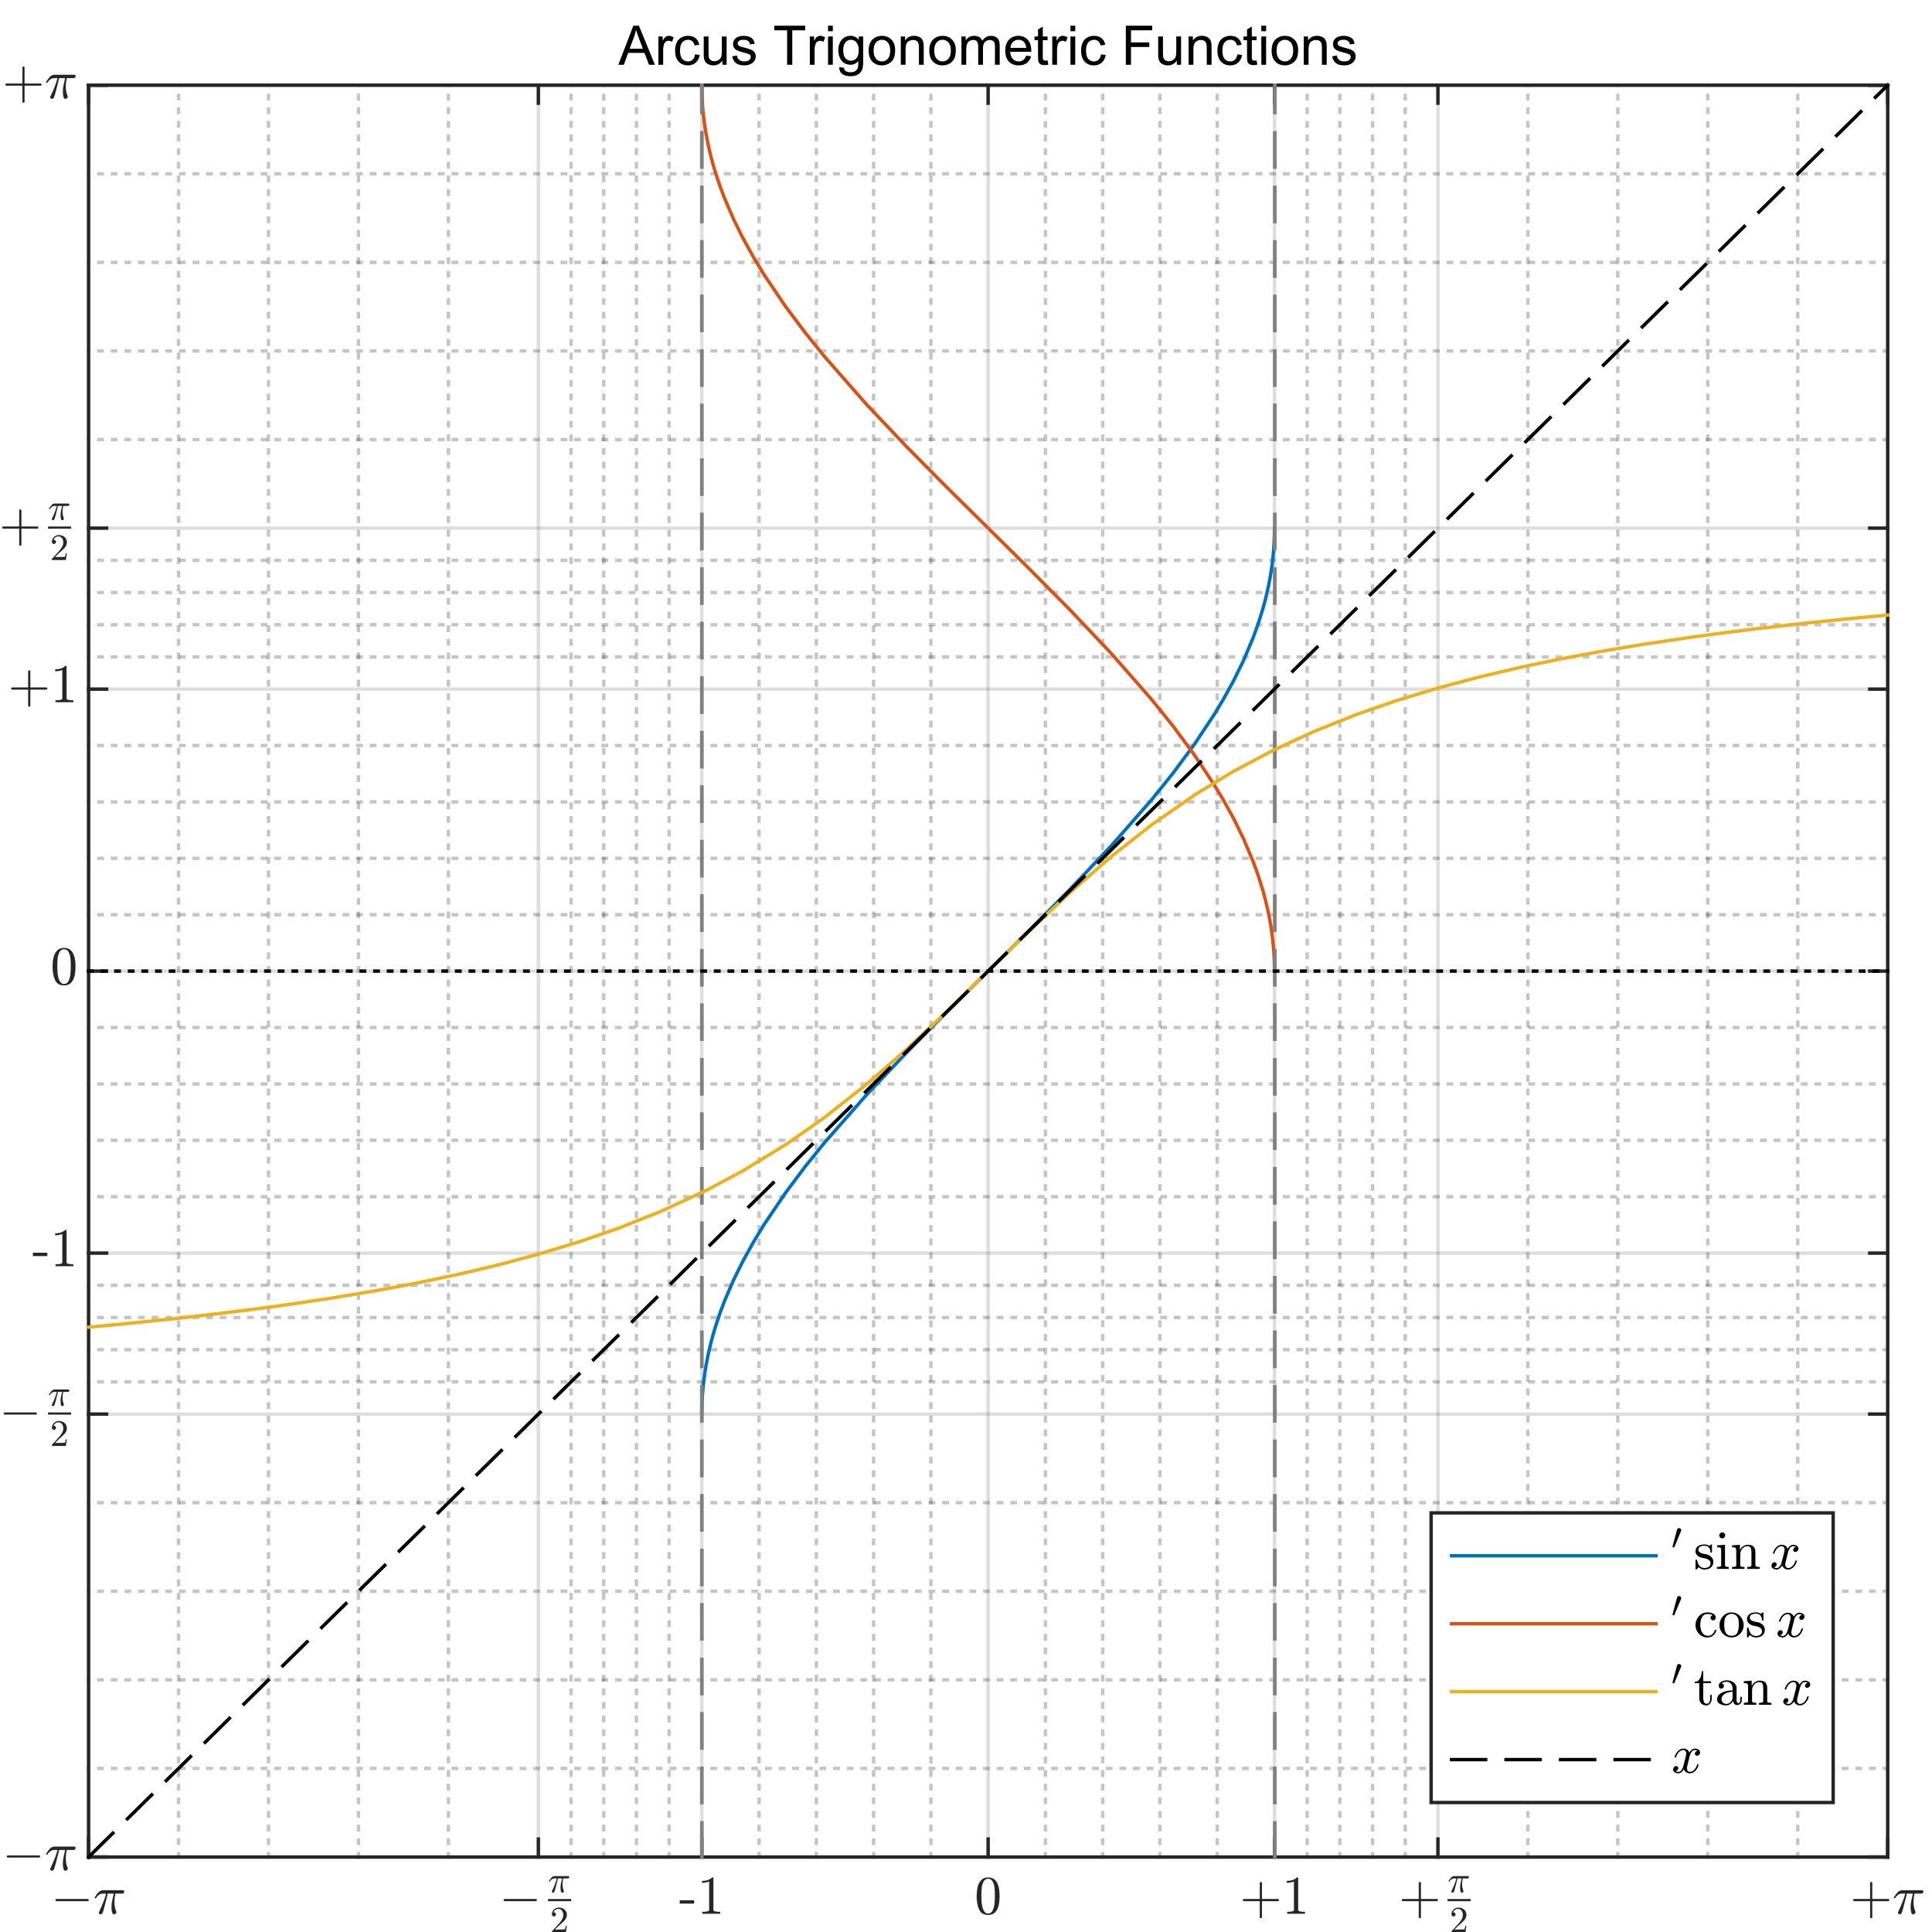 <?xml version="1.0"?>
<!DOCTYPE svg PUBLIC '-//W3C//DTD SVG 1.0//EN'
          'http://www.w3.org/TR/2001/REC-SVG-20010904/DTD/svg10.dtd'>
<svg xmlns:xlink="http://www.w3.org/1999/xlink" style="fill-opacity:1; color-rendering:auto; color-interpolation:auto; text-rendering:auto; stroke:black; stroke-linecap:square; stroke-miterlimit:10; shape-rendering:auto; stroke-opacity:1; fill:black; stroke-dasharray:none; font-weight:normal; stroke-width:1; font-family:'Dialog'; font-style:normal; stroke-linejoin:miter; font-size:12px; stroke-dashoffset:0; image-rendering:auto;" width="567" height="567" xmlns="http://www.w3.org/2000/svg"
><rect width="100%" height="100%" fill="#333333" stroke="none"/><!--Generated by the Batik Graphics2D SVG Generator--><defs id="genericDefs"
  /><g
  ><defs id="defs1"
    ><clipPath clipPathUnits="userSpaceOnUse" id="clipPath1"
      ><path d="M0 0 L567 0 L567 567 L0 567 L0 0 Z"
      /></clipPath
    ></defs
    ><g style="fill:white; stroke:white;"
    ><rect x="0" y="0" width="567" style="clip-path:url(#clipPath1); stroke:none;" height="567"
    /></g
    ><g style="fill:white; text-rendering:optimizeSpeed; color-rendering:optimizeSpeed; image-rendering:optimizeSpeed; shape-rendering:crispEdges; stroke:white; color-interpolation:sRGB;"
    ><rect x="0" width="567" height="567" y="0" style="stroke:none;"
      /><path style="stroke:none;" d="M26 545 L554 545 L554 25 L26 25 Z"
    /></g
    ><g style="stroke-linecap:butt; fill-opacity:0.251; fill:rgb(26,26,26); text-rendering:geometricPrecision; image-rendering:optimizeQuality; color-rendering:optimizeQuality; stroke-linejoin:bevel; stroke-dasharray:1,3; stroke:rgb(26,26,26); color-interpolation:linearRGB; stroke-opacity:0.251; stroke-miterlimit:1;"
    ><line y2="25" style="fill:none;" x1="52.4" x2="52.4" y1="545"
      /><line y2="25" style="fill:none;" x1="78.8" x2="78.8" y1="545"
      /><line y2="25" style="fill:none;" x1="105.2" x2="105.2" y1="545"
      /><line y2="25" style="fill:none;" x1="131.6" x2="131.6" y1="545"
      /><line y2="25" style="fill:none;" x1="167.593" x2="167.593" y1="545"
      /><line y2="25" style="fill:none;" x1="177.186" x2="177.186" y1="545"
      /><line y2="25" style="fill:none;" x1="186.78" x2="186.78" y1="545"
      /><line y2="25" style="fill:none;" x1="196.373" x2="196.373" y1="545"
      /><line y2="25" style="fill:none;" x1="222.773" x2="222.773" y1="545"
      /><line y2="25" style="fill:none;" x1="239.58" x2="239.58" y1="545"
      /><line y2="25" style="fill:none;" x1="256.387" x2="256.387" y1="545"
      /><line y2="25" style="fill:none;" x1="273.193" x2="273.193" y1="545"
      /><line y2="25" style="fill:none;" x1="306.807" x2="306.807" y1="545"
      /><line y2="25" style="fill:none;" x1="323.613" x2="323.613" y1="545"
      /><line y2="25" style="fill:none;" x1="340.42" x2="340.42" y1="545"
      /><line y2="25" style="fill:none;" x1="357.227" x2="357.227" y1="545"
      /><line y2="25" style="fill:none;" x1="383.627" x2="383.627" y1="545"
      /><line y2="25" style="fill:none;" x1="393.22" x2="393.22" y1="545"
      /><line y2="25" style="fill:none;" x1="402.813" x2="402.813" y1="545"
      /><line y2="25" style="fill:none;" x1="412.407" x2="412.407" y1="545"
      /><line y2="25" style="fill:none;" x1="448.4" x2="448.4" y1="545"
      /><line y2="25" style="fill:none;" x1="474.8" x2="474.8" y1="545"
      /><line y2="25" style="fill:none;" x1="501.2" x2="501.2" y1="545"
      /><line y2="25" style="fill:none;" x1="527.6" x2="527.6" y1="545"
    /></g
    ><g style="stroke-linecap:butt; fill-opacity:0.149; fill:rgb(38,38,38); text-rendering:geometricPrecision; image-rendering:optimizeQuality; color-rendering:optimizeQuality; stroke-linejoin:round; stroke:rgb(38,38,38); color-interpolation:linearRGB; stroke-opacity:0.149;"
    ><line y2="25" style="fill:none;" x1="26" x2="26" y1="545"
      /><line y2="25" style="fill:none;" x1="158" x2="158" y1="545"
      /><line y2="25" style="fill:none;" x1="205.966" x2="205.966" y1="545"
      /><line y2="25" style="fill:none;" x1="290" x2="290" y1="545"
      /><line y2="25" style="fill:none;" x1="374.034" x2="374.034" y1="545"
      /><line y2="25" style="fill:none;" x1="422" x2="422" y1="545"
      /><line y2="25" style="fill:none;" x1="554" x2="554" y1="545"
    /></g
    ><g style="stroke-linecap:butt; fill-opacity:0.251; fill:rgb(26,26,26); text-rendering:geometricPrecision; image-rendering:optimizeQuality; color-rendering:optimizeQuality; stroke-linejoin:bevel; stroke-dasharray:1,3; stroke:rgb(26,26,26); color-interpolation:linearRGB; stroke-opacity:0.251; stroke-miterlimit:1;"
    ><line y2="519" style="fill:none;" x1="554" x2="26" y1="519"
      /><line y2="493" style="fill:none;" x1="554" x2="26" y1="493"
      /><line y2="467" style="fill:none;" x1="554" x2="26" y1="467"
      /><line y2="441" style="fill:none;" x1="554" x2="26" y1="441"
      /><line y2="405.552" style="fill:none;" x1="554" x2="26" y1="405.552"
      /><line y2="396.104" style="fill:none;" x1="554" x2="26" y1="396.104"
      /><line y2="386.656" style="fill:none;" x1="554" x2="26" y1="386.656"
      /><line y2="377.209" style="fill:none;" x1="554" x2="26" y1="377.209"
      /><line y2="351.209" style="fill:none;" x1="554" x2="26" y1="351.209"
      /><line y2="334.656" style="fill:none;" x1="554" x2="26" y1="334.656"
      /><line y2="318.104" style="fill:none;" x1="554" x2="26" y1="318.104"
      /><line y2="301.552" style="fill:none;" x1="554" x2="26" y1="301.552"
      /><line y2="268.448" style="fill:none;" x1="554" x2="26" y1="268.448"
      /><line y2="251.896" style="fill:none;" x1="554" x2="26" y1="251.896"
      /><line y2="235.344" style="fill:none;" x1="554" x2="26" y1="235.344"
      /><line y2="218.792" style="fill:none;" x1="554" x2="26" y1="218.792"
      /><line y2="192.792" style="fill:none;" x1="554" x2="26" y1="192.792"
      /><line y2="183.344" style="fill:none;" x1="554" x2="26" y1="183.344"
      /><line y2="173.896" style="fill:none;" x1="554" x2="26" y1="173.896"
      /><line y2="164.448" style="fill:none;" x1="554" x2="26" y1="164.448"
      /><line y2="129" style="fill:none;" x1="554" x2="26" y1="129"
      /><line y2="103" style="fill:none;" x1="554" x2="26" y1="103"
      /><line y2="77" style="fill:none;" x1="554" x2="26" y1="77"
      /><line y2="51" style="fill:none;" x1="554" x2="26" y1="51"
    /></g
    ><g style="stroke-linecap:butt; fill-opacity:0.149; fill:rgb(38,38,38); text-rendering:geometricPrecision; image-rendering:optimizeQuality; color-rendering:optimizeQuality; stroke-linejoin:round; stroke:rgb(38,38,38); color-interpolation:linearRGB; stroke-opacity:0.149;"
    ><line y2="545" style="fill:none;" x1="554" x2="26" y1="545"
      /><line y2="415" style="fill:none;" x1="554" x2="26" y1="415"
      /><line y2="367.761" style="fill:none;" x1="554" x2="26" y1="367.761"
      /><line y2="285" style="fill:none;" x1="554" x2="26" y1="285"
      /><line y2="202.239" style="fill:none;" x1="554" x2="26" y1="202.239"
      /><line y2="155" style="fill:none;" x1="554" x2="26" y1="155"
      /><line y2="25" style="fill:none;" x1="554" x2="26" y1="25"
      /><line x1="26" x2="554" y1="545" style="stroke-linecap:square; fill-opacity:1; fill:none; stroke-opacity:1;" y2="545"
      /><line x1="26" x2="554" y1="25" style="stroke-linecap:square; fill-opacity:1; fill:none; stroke-opacity:1;" y2="25"
      /><line x1="26" x2="26" y1="545" style="stroke-linecap:square; fill-opacity:1; fill:none; stroke-opacity:1;" y2="539.72"
      /><line x1="158" x2="158" y1="545" style="stroke-linecap:square; fill-opacity:1; fill:none; stroke-opacity:1;" y2="539.72"
      /><line x1="205.966" x2="205.966" y1="545" style="stroke-linecap:square; fill-opacity:1; fill:none; stroke-opacity:1;" y2="539.72"
      /><line x1="290" x2="290" y1="545" style="stroke-linecap:square; fill-opacity:1; fill:none; stroke-opacity:1;" y2="539.72"
      /><line x1="374.034" x2="374.034" y1="545" style="stroke-linecap:square; fill-opacity:1; fill:none; stroke-opacity:1;" y2="539.72"
      /><line x1="422" x2="422" y1="545" style="stroke-linecap:square; fill-opacity:1; fill:none; stroke-opacity:1;" y2="539.72"
      /><line x1="554" x2="554" y1="545" style="stroke-linecap:square; fill-opacity:1; fill:none; stroke-opacity:1;" y2="539.72"
      /><line x1="26" x2="26" y1="25" style="stroke-linecap:square; fill-opacity:1; fill:none; stroke-opacity:1;" y2="30.28"
      /><line x1="158" x2="158" y1="25" style="stroke-linecap:square; fill-opacity:1; fill:none; stroke-opacity:1;" y2="30.28"
      /><line x1="205.966" x2="205.966" y1="25" style="stroke-linecap:square; fill-opacity:1; fill:none; stroke-opacity:1;" y2="30.28"
      /><line x1="290" x2="290" y1="25" style="stroke-linecap:square; fill-opacity:1; fill:none; stroke-opacity:1;" y2="30.28"
      /><line x1="374.034" x2="374.034" y1="25" style="stroke-linecap:square; fill-opacity:1; fill:none; stroke-opacity:1;" y2="30.28"
      /><line x1="422" x2="422" y1="25" style="stroke-linecap:square; fill-opacity:1; fill:none; stroke-opacity:1;" y2="30.28"
      /><line x1="554" x2="554" y1="25" style="stroke-linecap:square; fill-opacity:1; fill:none; stroke-opacity:1;" y2="30.28"
    /></g
    ><g transform="translate(26,548.2)" style="font-size:16px; fill:rgb(38,38,38); text-rendering:geometricPrecision; image-rendering:optimizeQuality; color-rendering:optimizeQuality; font-family:'mwb_cmsy10'; stroke:rgb(38,38,38); color-interpolation:linearRGB;"
    ><path style="stroke:none;" d="M-9.429 9.752 Q-9.569 9.752 -9.655 9.651 Q-9.741 9.549 -9.741 9.44 Q-9.741 9.315 -9.655 9.213 Q-9.569 9.112 -9.429 9.112 L-0.257 9.112 Q-0.132 9.112 -0.046 9.213 Q0.04 9.315 0.04 9.44 Q0.04 9.549 -0.046 9.651 Q-0.132 9.752 -0.257 9.752 L-9.429 9.752 Z"
      /><path style="stroke:none;" d="M3 13.159 Q3 13.081 3.062 12.909 Q3.5 11.971 3.891 11.081 Q4.281 10.19 4.586 9.338 Q4.891 8.487 5.156 7.534 L4.125 7.534 Q3.547 7.534 3.039 7.901 Q2.531 8.268 2.188 8.831 Q2.156 8.893 2.094 8.893 L1.906 8.893 Q1.766 8.893 1.766 8.737 Q1.766 8.706 1.797 8.643 Q2.312 7.752 2.914 7.143 Q3.516 6.534 4.266 6.534 L10.062 6.534 Q10.234 6.534 10.352 6.643 Q10.469 6.752 10.469 6.94 Q10.469 7.174 10.297 7.354 Q10.125 7.534 9.891 7.534 L7.859 7.534 Q7.594 8.784 7.578 9.987 Q7.578 11.518 8.109 12.768 Q8.156 12.862 8.156 12.956 Q8.156 13.127 8.055 13.276 Q7.953 13.424 7.797 13.526 Q7.641 13.627 7.453 13.627 Q7.031 13.627 6.875 12.932 Q6.719 12.237 6.719 11.596 Q6.719 10.674 6.875 9.831 Q7.031 8.987 7.375 7.534 L5.641 7.534 Q4.375 12.659 4.109 13.174 Q3.891 13.627 3.484 13.627 Q3.297 13.627 3.148 13.495 Q3 13.362 3 13.159 Z"
    /></g
    ><g transform="translate(158,548.2)" style="font-size:16px; fill:rgb(38,38,38); text-rendering:geometricPrecision; image-rendering:optimizeQuality; color-rendering:optimizeQuality; font-family:'mwb_cmsy10'; stroke:rgb(38,38,38); color-interpolation:linearRGB;"
    ><path style="stroke:none;" d="M-9.895 9.752 Q-10.035 9.752 -10.121 9.651 Q-10.207 9.549 -10.207 9.44 Q-10.207 9.315 -10.121 9.213 Q-10.035 9.112 -9.895 9.112 L-0.723 9.112 Q-0.598 9.112 -0.512 9.213 Q-0.426 9.315 -0.426 9.44 Q-0.426 9.549 -0.512 9.651 Q-0.598 9.752 -0.723 9.752 L-9.895 9.752 Z"
      /><path style="stroke:none;" d="M3.938 6.953 Q3.938 6.89 3.985 6.781 Q4.298 6.14 4.564 5.523 Q4.829 4.906 5.04 4.32 Q5.251 3.734 5.423 3.078 L4.72 3.078 Q4.314 3.078 3.97 3.328 Q3.626 3.578 3.392 3.968 Q3.36 4.015 3.329 4.015 L3.188 4.015 Q3.095 4.015 3.095 3.906 Q3.095 3.89 3.11 3.843 Q3.47 3.234 3.884 2.812 Q4.298 2.39 4.814 2.39 L8.798 2.39 Q8.907 2.39 8.993 2.468 Q9.079 2.546 9.079 2.671 Q9.079 2.843 8.962 2.961 Q8.845 3.078 8.688 3.078 L7.282 3.078 Q7.11 3.937 7.095 4.765 Q7.095 5.828 7.454 6.671 Q7.485 6.75 7.485 6.812 Q7.485 6.937 7.415 7.039 Q7.345 7.14 7.235 7.203 Q7.126 7.265 7.001 7.265 Q6.72 7.265 6.61 6.789 Q6.501 6.312 6.501 5.875 Q6.501 5.25 6.61 4.664 Q6.72 4.078 6.954 3.078 L5.751 3.078 Q4.892 6.609 4.704 6.968 Q4.548 7.265 4.282 7.265 Q4.142 7.265 4.04 7.179 Q3.938 7.093 3.938 6.953 Z"
      /><rect x="2.829" width="6.786" height="0.64" y="9.12" style="stroke:none;"
      /><path style="stroke:none;" d="M3.969 18.957 L3.969 18.66 Q3.969 18.629 3.985 18.598 L5.704 16.707 Q6.094 16.285 6.329 16.004 Q6.563 15.723 6.805 15.356 Q7.047 14.989 7.18 14.598 Q7.313 14.207 7.313 13.786 Q7.313 13.332 7.149 12.918 Q6.985 12.504 6.657 12.262 Q6.329 12.02 5.86 12.02 Q5.375 12.02 4.993 12.309 Q4.61 12.598 4.454 13.051 Q4.5 13.036 4.579 13.036 Q4.829 13.036 5 13.2 Q5.172 13.364 5.172 13.629 Q5.172 13.879 5 14.059 Q4.829 14.239 4.579 14.239 Q4.313 14.239 4.141 14.059 Q3.969 13.879 3.969 13.629 Q3.969 13.223 4.125 12.856 Q4.282 12.489 4.571 12.207 Q4.86 11.926 5.235 11.778 Q5.61 11.629 6.016 11.629 Q6.641 11.629 7.188 11.895 Q7.735 12.161 8.047 12.645 Q8.36 13.129 8.36 13.786 Q8.36 14.27 8.149 14.7 Q7.938 15.129 7.618 15.481 Q7.297 15.832 6.782 16.278 Q6.266 16.723 6.11 16.864 L4.86 18.067 L5.922 18.067 Q6.704 18.067 7.227 18.051 Q7.75 18.035 7.782 18.004 Q7.907 17.879 8.047 17.004 L8.36 17.004 L8.047 18.957 L3.969 18.957 Z"
    /></g
    ><g transform="translate(205.966,548.2)" style="font-size:16px; fill:rgb(38,38,38); text-rendering:geometricPrecision; image-rendering:optimizeQuality; color-rendering:optimizeQuality; font-family:'mwa_cmr10'; stroke:rgb(38,38,38); color-interpolation:linearRGB;"
    ><path style="stroke:none;" d="M-6.479 10.471 L-6.479 9.487 L-2.245 9.487 L-2.245 10.471 L-6.479 10.471 Z"
      /><path style="stroke:none;" d="M0.151 13.44 L0.151 12.877 Q2.151 12.877 2.151 12.362 L2.151 3.971 Q1.323 4.362 0.057 4.362 L0.057 3.799 Q2.026 3.799 3.026 2.784 L3.245 2.784 Q3.307 2.784 3.354 2.823 Q3.401 2.862 3.401 2.924 L3.401 12.362 Q3.401 12.877 5.401 12.877 L5.401 13.44 L0.151 13.44 Z"
    /></g
    ><g transform="translate(290,548.2)" style="font-size:16px; fill:rgb(38,38,38); text-rendering:geometricPrecision; image-rendering:optimizeQuality; color-rendering:optimizeQuality; font-family:'mwa_cmr10'; stroke:rgb(38,38,38); color-interpolation:linearRGB;"
    ><path style="stroke:none;" d="M0 13.799 Q-1.953 13.799 -2.664 12.182 Q-3.375 10.565 -3.375 8.331 Q-3.375 6.94 -3.117 5.713 Q-2.859 4.487 -2.109 3.635 Q-1.359 2.784 0 2.784 Q1.062 2.784 1.734 3.299 Q2.406 3.815 2.758 4.627 Q3.109 5.44 3.234 6.377 Q3.359 7.315 3.359 8.331 Q3.359 9.706 3.109 10.909 Q2.859 12.112 2.117 12.956 Q1.375 13.799 0 13.799 ZM0 13.377 Q0.891 13.377 1.328 12.463 Q1.766 11.549 1.867 10.44 Q1.969 9.331 1.969 8.081 Q1.969 6.877 1.867 5.862 Q1.766 4.846 1.336 4.018 Q0.906 3.19 0 3.19 Q-0.906 3.19 -1.344 4.018 Q-1.781 4.846 -1.883 5.862 Q-1.984 6.877 -1.984 8.081 Q-1.984 8.971 -1.938 9.76 Q-1.891 10.549 -1.703 11.385 Q-1.516 12.221 -1.102 12.799 Q-0.688 13.377 0 13.377 Z"
    /></g
    ><g transform="translate(374.034,548.2)" style="font-size:16px; fill:rgb(38,38,38); text-rendering:geometricPrecision; image-rendering:optimizeQuality; color-rendering:optimizeQuality; font-family:'mwa_cmr10'; stroke:rgb(38,38,38); color-interpolation:linearRGB;"
    ><path style="stroke:none;" d="M-9.019 9.752 Q-9.144 9.752 -9.23 9.651 Q-9.316 9.549 -9.316 9.44 Q-9.316 9.315 -9.23 9.213 Q-9.144 9.112 -9.019 9.112 L-4.316 9.112 L-4.316 4.393 Q-4.316 4.268 -4.222 4.19 Q-4.128 4.112 -3.988 4.112 Q-3.878 4.112 -3.777 4.19 Q-3.675 4.268 -3.675 4.393 L-3.675 9.112 L1.028 9.112 Q1.153 9.112 1.239 9.213 Q1.325 9.315 1.325 9.44 Q1.325 9.549 1.239 9.651 Q1.153 9.752 1.028 9.752 L-3.675 9.752 L-3.675 14.487 Q-3.675 14.612 -3.777 14.69 Q-3.878 14.768 -3.988 14.768 Q-4.128 14.768 -4.222 14.69 Q-4.316 14.612 -4.316 14.487 L-4.316 9.752 L-9.019 9.752 Z"
      /><path style="stroke:none;" d="M3.707 13.44 L3.707 12.877 Q5.707 12.877 5.707 12.362 L5.707 3.971 Q4.878 4.362 3.613 4.362 L3.613 3.799 Q5.582 3.799 6.582 2.784 L6.8 2.784 Q6.863 2.784 6.91 2.823 Q6.957 2.862 6.957 2.924 L6.957 12.362 Q6.957 12.877 8.957 12.877 L8.957 13.44 L3.707 13.44 Z"
    /></g
    ><g transform="translate(422,548.2)" style="font-size:16px; fill:rgb(38,38,38); text-rendering:geometricPrecision; image-rendering:optimizeQuality; color-rendering:optimizeQuality; font-family:'mwa_cmr10'; stroke:rgb(38,38,38); color-interpolation:linearRGB;"
    ><path style="stroke:none;" d="M-10.332 9.752 Q-10.457 9.752 -10.543 9.651 Q-10.629 9.549 -10.629 9.44 Q-10.629 9.315 -10.543 9.213 Q-10.457 9.112 -10.332 9.112 L-5.629 9.112 L-5.629 4.393 Q-5.629 4.268 -5.535 4.19 Q-5.442 4.112 -5.301 4.112 Q-5.192 4.112 -5.09 4.19 Q-4.988 4.268 -4.988 4.393 L-4.988 9.112 L-0.285 9.112 Q-0.16 9.112 -0.074 9.213 Q0.012 9.315 0.012 9.44 Q0.012 9.549 -0.074 9.651 Q-0.16 9.752 -0.285 9.752 L-4.988 9.752 L-4.988 14.487 Q-4.988 14.612 -5.09 14.69 Q-5.192 14.768 -5.301 14.768 Q-5.442 14.768 -5.535 14.69 Q-5.629 14.612 -5.629 14.487 L-5.629 9.752 L-10.332 9.752 Z"
      /><path style="stroke:none;" d="M3.938 6.953 Q3.938 6.89 3.985 6.781 Q4.298 6.14 4.564 5.523 Q4.829 4.906 5.04 4.32 Q5.251 3.734 5.423 3.078 L4.72 3.078 Q4.314 3.078 3.97 3.328 Q3.626 3.578 3.392 3.968 Q3.36 4.015 3.329 4.015 L3.188 4.015 Q3.095 4.015 3.095 3.906 Q3.095 3.89 3.11 3.843 Q3.47 3.234 3.884 2.812 Q4.298 2.39 4.814 2.39 L8.798 2.39 Q8.907 2.39 8.993 2.468 Q9.079 2.546 9.079 2.671 Q9.079 2.843 8.962 2.961 Q8.845 3.078 8.688 3.078 L7.282 3.078 Q7.11 3.937 7.095 4.765 Q7.095 5.828 7.454 6.671 Q7.485 6.75 7.485 6.812 Q7.485 6.937 7.415 7.039 Q7.345 7.14 7.235 7.203 Q7.126 7.265 7.001 7.265 Q6.72 7.265 6.61 6.789 Q6.501 6.312 6.501 5.875 Q6.501 5.25 6.61 4.664 Q6.72 4.078 6.954 3.078 L5.751 3.078 Q4.892 6.609 4.704 6.968 Q4.548 7.265 4.282 7.265 Q4.142 7.265 4.04 7.179 Q3.938 7.093 3.938 6.953 Z"
      /><rect x="2.829" width="6.786" height="0.64" y="9.12" style="stroke:none;"
      /><path style="stroke:none;" d="M3.969 18.957 L3.969 18.66 Q3.969 18.629 3.985 18.598 L5.704 16.707 Q6.094 16.285 6.329 16.004 Q6.563 15.723 6.805 15.356 Q7.047 14.989 7.18 14.598 Q7.313 14.207 7.313 13.786 Q7.313 13.332 7.149 12.918 Q6.985 12.504 6.657 12.262 Q6.329 12.02 5.86 12.02 Q5.375 12.02 4.993 12.309 Q4.61 12.598 4.454 13.051 Q4.5 13.036 4.579 13.036 Q4.829 13.036 5 13.2 Q5.172 13.364 5.172 13.629 Q5.172 13.879 5 14.059 Q4.829 14.239 4.579 14.239 Q4.313 14.239 4.141 14.059 Q3.969 13.879 3.969 13.629 Q3.969 13.223 4.125 12.856 Q4.282 12.489 4.571 12.207 Q4.86 11.926 5.235 11.778 Q5.61 11.629 6.016 11.629 Q6.641 11.629 7.188 11.895 Q7.735 12.161 8.047 12.645 Q8.36 13.129 8.36 13.786 Q8.36 14.27 8.149 14.7 Q7.938 15.129 7.618 15.481 Q7.297 15.832 6.782 16.278 Q6.266 16.723 6.11 16.864 L4.86 18.067 L5.922 18.067 Q6.704 18.067 7.227 18.051 Q7.75 18.035 7.782 18.004 Q7.907 17.879 8.047 17.004 L8.36 17.004 L8.047 18.957 L3.969 18.957 Z"
    /></g
    ><g transform="translate(554,548.2)" style="font-size:16px; fill:rgb(38,38,38); text-rendering:geometricPrecision; image-rendering:optimizeQuality; color-rendering:optimizeQuality; font-family:'mwa_cmr10'; stroke:rgb(38,38,38); color-interpolation:linearRGB;"
    ><path style="stroke:none;" d="M-9.866 9.752 Q-9.991 9.752 -10.077 9.651 Q-10.163 9.549 -10.163 9.44 Q-10.163 9.315 -10.077 9.213 Q-9.991 9.112 -9.866 9.112 L-5.163 9.112 L-5.163 4.393 Q-5.163 4.268 -5.069 4.19 Q-4.976 4.112 -4.835 4.112 Q-4.726 4.112 -4.624 4.19 Q-4.523 4.268 -4.523 4.393 L-4.523 9.112 L0.18 9.112 Q0.305 9.112 0.392 9.213 Q0.477 9.315 0.477 9.44 Q0.477 9.549 0.392 9.651 Q0.305 9.752 0.18 9.752 L-4.523 9.752 L-4.523 14.487 Q-4.523 14.612 -4.624 14.69 Q-4.726 14.768 -4.835 14.768 Q-4.976 14.768 -5.069 14.69 Q-5.163 14.612 -5.163 14.487 L-5.163 9.752 L-9.866 9.752 Z"
      /><path style="stroke:none;" d="M3 13.159 Q3 13.081 3.062 12.909 Q3.5 11.971 3.891 11.081 Q4.281 10.19 4.586 9.338 Q4.891 8.487 5.156 7.534 L4.125 7.534 Q3.547 7.534 3.039 7.901 Q2.531 8.268 2.188 8.831 Q2.156 8.893 2.094 8.893 L1.906 8.893 Q1.766 8.893 1.766 8.737 Q1.766 8.706 1.797 8.643 Q2.312 7.752 2.914 7.143 Q3.516 6.534 4.266 6.534 L10.062 6.534 Q10.234 6.534 10.352 6.643 Q10.469 6.752 10.469 6.94 Q10.469 7.174 10.297 7.354 Q10.125 7.534 9.891 7.534 L7.859 7.534 Q7.594 8.784 7.578 9.987 Q7.578 11.518 8.109 12.768 Q8.156 12.862 8.156 12.956 Q8.156 13.127 8.055 13.276 Q7.953 13.424 7.797 13.526 Q7.641 13.627 7.453 13.627 Q7.031 13.627 6.875 12.932 Q6.719 12.237 6.719 11.596 Q6.719 10.674 6.875 9.831 Q7.031 8.987 7.375 7.534 L5.641 7.534 Q4.375 12.659 4.109 13.174 Q3.891 13.627 3.484 13.627 Q3.297 13.627 3.148 13.495 Q3 13.362 3 13.159 Z"
    /></g
    ><g style="fill:rgb(38,38,38); text-rendering:geometricPrecision; color-rendering:optimizeQuality; image-rendering:optimizeQuality; stroke-linejoin:round; stroke:rgb(38,38,38); color-interpolation:linearRGB;"
    ><line y2="25" style="fill:none;" x1="26" x2="26" y1="545"
      /><line y2="25" style="fill:none;" x1="554" x2="554" y1="545"
      /><line y2="545" style="fill:none;" x1="26" x2="31.28" y1="545"
      /><line y2="415" style="fill:none;" x1="26" x2="31.28" y1="415"
      /><line y2="367.761" style="fill:none;" x1="26" x2="31.28" y1="367.761"
      /><line y2="285" style="fill:none;" x1="26" x2="31.28" y1="285"
      /><line y2="202.239" style="fill:none;" x1="26" x2="31.28" y1="202.239"
      /><line y2="155" style="fill:none;" x1="26" x2="31.28" y1="155"
      /><line y2="25" style="fill:none;" x1="26" x2="31.28" y1="25"
      /><line y2="545" style="fill:none;" x1="554" x2="548.72" y1="545"
      /><line y2="415" style="fill:none;" x1="554" x2="548.72" y1="415"
      /><line y2="367.761" style="fill:none;" x1="554" x2="548.72" y1="367.761"
      /><line y2="285" style="fill:none;" x1="554" x2="548.72" y1="285"
      /><line y2="202.239" style="fill:none;" x1="554" x2="548.72" y1="202.239"
      /><line y2="155" style="fill:none;" x1="554" x2="548.72" y1="155"
      /><line y2="25" style="fill:none;" x1="554" x2="548.72" y1="25"
    /></g
    ><g transform="translate(22.8,545)" style="font-size:16px; fill:rgb(38,38,38); text-rendering:geometricPrecision; image-rendering:optimizeQuality; color-rendering:optimizeQuality; font-family:'mwb_cmsy10'; stroke:rgb(38,38,38); color-interpolation:linearRGB;"
    ><path style="stroke:none;" d="M-20.498 0.152 Q-20.639 0.152 -20.725 0.051 Q-20.811 -0.051 -20.811 -0.16 Q-20.811 -0.285 -20.725 -0.387 Q-20.639 -0.488 -20.498 -0.488 L-11.326 -0.488 Q-11.201 -0.488 -11.116 -0.387 Q-11.03 -0.285 -11.03 -0.16 Q-11.03 -0.051 -11.116 0.051 Q-11.201 0.152 -11.326 0.152 L-20.498 0.152 Z"
    /></g
    ><g transform="translate(22.8,545)" style="font-size:16px; fill:rgb(38,38,38); text-rendering:geometricPrecision; image-rendering:optimizeQuality; color-rendering:optimizeQuality; font-family:'mwb_cmmi10'; stroke:rgb(38,38,38); color-interpolation:linearRGB;"
    ><path style="stroke:none;" d="M-8.069 3.559 Q-8.069 3.481 -8.007 3.309 Q-7.569 2.371 -7.179 1.481 Q-6.788 0.59 -6.484 -0.262 Q-6.179 -1.113 -5.913 -2.066 L-6.944 -2.066 Q-7.523 -2.066 -8.03 -1.699 Q-8.538 -1.332 -8.882 -0.769 Q-8.913 -0.707 -8.976 -0.707 L-9.163 -0.707 Q-9.304 -0.707 -9.304 -0.863 Q-9.304 -0.894 -9.273 -0.957 Q-8.757 -1.848 -8.155 -2.457 Q-7.554 -3.066 -6.804 -3.066 L-1.007 -3.066 Q-0.835 -3.066 -0.718 -2.957 Q-0.601 -2.848 -0.601 -2.66 Q-0.601 -2.426 -0.773 -2.246 Q-0.945 -2.066 -1.179 -2.066 L-3.21 -2.066 Q-3.476 -0.816 -3.491 0.387 Q-3.491 1.918 -2.96 3.168 Q-2.913 3.262 -2.913 3.356 Q-2.913 3.527 -3.015 3.676 Q-3.116 3.824 -3.273 3.926 Q-3.429 4.027 -3.616 4.027 Q-4.038 4.027 -4.194 3.332 Q-4.351 2.637 -4.351 1.996 Q-4.351 1.074 -4.194 0.231 Q-4.038 -0.613 -3.695 -2.066 L-5.429 -2.066 Q-6.694 3.059 -6.96 3.574 Q-7.179 4.027 -7.585 4.027 Q-7.773 4.027 -7.921 3.895 Q-8.069 3.762 -8.069 3.559 Z"
    /></g
    ><g transform="translate(22.8,415)" style="font-size:16px; fill:rgb(38,38,38); text-rendering:geometricPrecision; image-rendering:optimizeQuality; color-rendering:optimizeQuality; font-family:'mwb_cmsy10'; stroke:rgb(38,38,38); color-interpolation:linearRGB;"
    ><path style="stroke:none;" d="M-21.43 0.152 Q-21.571 0.152 -21.657 0.051 Q-21.742 -0.051 -21.742 -0.16 Q-21.742 -0.285 -21.657 -0.387 Q-21.571 -0.488 -21.43 -0.488 L-12.258 -0.488 Q-12.133 -0.488 -12.047 -0.387 Q-11.961 -0.285 -11.961 -0.16 Q-11.961 -0.051 -12.047 0.051 Q-12.133 0.152 -12.258 0.152 L-21.43 0.152 Z"
      /><path style="stroke:none;" d="M-7.597 -2.647 Q-7.597 -2.71 -7.55 -2.819 Q-7.237 -3.46 -6.972 -4.077 Q-6.706 -4.694 -6.495 -5.28 Q-6.284 -5.866 -6.112 -6.522 L-6.816 -6.522 Q-7.222 -6.522 -7.566 -6.272 Q-7.909 -6.022 -8.144 -5.632 Q-8.175 -5.585 -8.206 -5.585 L-8.347 -5.585 Q-8.441 -5.585 -8.441 -5.694 Q-8.441 -5.71 -8.425 -5.757 Q-8.066 -6.366 -7.651 -6.788 Q-7.237 -7.21 -6.722 -7.21 L-2.737 -7.21 Q-2.628 -7.21 -2.542 -7.132 Q-2.456 -7.053 -2.456 -6.928 Q-2.456 -6.757 -2.573 -6.639 Q-2.691 -6.522 -2.847 -6.522 L-4.253 -6.522 Q-4.425 -5.663 -4.441 -4.835 Q-4.441 -3.772 -4.081 -2.929 Q-4.05 -2.85 -4.05 -2.788 Q-4.05 -2.663 -4.12 -2.561 Q-4.191 -2.46 -4.3 -2.397 Q-4.409 -2.335 -4.534 -2.335 Q-4.816 -2.335 -4.925 -2.811 Q-5.034 -3.288 -5.034 -3.725 Q-5.034 -4.35 -4.925 -4.936 Q-4.816 -5.522 -4.581 -6.522 L-5.784 -6.522 Q-6.644 -2.991 -6.831 -2.632 Q-6.987 -2.335 -7.253 -2.335 Q-7.394 -2.335 -7.495 -2.421 Q-7.597 -2.507 -7.597 -2.647 Z"
      /><rect x="-8.706" width="6.786" height="0.64" y="-0.48" style="stroke:none;"
      /><path style="stroke:none;" d="M-7.566 9.357 L-7.566 9.06 Q-7.566 9.029 -7.551 8.998 L-5.832 7.107 Q-5.441 6.686 -5.207 6.404 Q-4.972 6.123 -4.73 5.756 Q-4.488 5.389 -4.355 4.998 Q-4.222 4.607 -4.222 4.186 Q-4.222 3.732 -4.386 3.318 Q-4.551 2.904 -4.879 2.662 Q-5.207 2.42 -5.676 2.42 Q-6.16 2.42 -6.543 2.709 Q-6.926 2.998 -7.082 3.451 Q-7.035 3.436 -6.957 3.436 Q-6.707 3.436 -6.535 3.6 Q-6.363 3.764 -6.363 4.029 Q-6.363 4.279 -6.535 4.459 Q-6.707 4.639 -6.957 4.639 Q-7.222 4.639 -7.394 4.459 Q-7.566 4.279 -7.566 4.029 Q-7.566 3.623 -7.41 3.256 Q-7.254 2.889 -6.965 2.607 Q-6.676 2.326 -6.301 2.178 Q-5.926 2.029 -5.519 2.029 Q-4.894 2.029 -4.347 2.295 Q-3.801 2.561 -3.488 3.045 Q-3.176 3.529 -3.176 4.186 Q-3.176 4.67 -3.386 5.1 Q-3.597 5.529 -3.918 5.881 Q-4.238 6.232 -4.754 6.678 Q-5.269 7.123 -5.426 7.264 L-6.676 8.467 L-5.613 8.467 Q-4.832 8.467 -4.308 8.451 Q-3.785 8.435 -3.754 8.404 Q-3.629 8.279 -3.488 7.404 L-3.176 7.404 L-3.488 9.357 L-7.566 9.357 Z"
    /></g
    ><g transform="translate(22.8,367.761)" style="font-size:16px; fill:rgb(38,38,38); text-rendering:geometricPrecision; image-rendering:optimizeQuality; color-rendering:optimizeQuality; font-family:'mwa_cmr10'; stroke:rgb(38,38,38); color-interpolation:linearRGB;"
    ><path style="stroke:none;" d="M-13.146 0.871 L-13.146 -0.113 L-8.912 -0.113 L-8.912 0.871 L-13.146 0.871 Z"
      /><path style="stroke:none;" d="M-6.516 3.84 L-6.516 3.277 Q-4.516 3.277 -4.516 2.762 L-4.516 -5.629 Q-5.344 -5.238 -6.609 -5.238 L-6.609 -5.801 Q-4.641 -5.801 -3.641 -6.816 L-3.422 -6.816 Q-3.359 -6.816 -3.312 -6.777 Q-3.266 -6.738 -3.266 -6.676 L-3.266 2.762 Q-3.266 3.277 -1.266 3.277 L-1.266 3.84 L-6.516 3.84 Z"
    /></g
    ><g transform="translate(22.8,285)" style="font-size:16px; fill:rgb(38,38,38); text-rendering:geometricPrecision; image-rendering:optimizeQuality; color-rendering:optimizeQuality; font-family:'mwa_cmr10'; stroke:rgb(38,38,38); color-interpolation:linearRGB;"
    ><path style="stroke:none;" d="M-4 4.199 Q-5.953 4.199 -6.664 2.582 Q-7.375 0.965 -7.375 -1.269 Q-7.375 -2.66 -7.117 -3.887 Q-6.859 -5.113 -6.109 -5.965 Q-5.359 -6.816 -4 -6.816 Q-2.938 -6.816 -2.266 -6.301 Q-1.594 -5.785 -1.242 -4.973 Q-0.891 -4.16 -0.766 -3.223 Q-0.641 -2.285 -0.641 -1.269 Q-0.641 0.106 -0.891 1.309 Q-1.141 2.512 -1.883 3.356 Q-2.625 4.199 -4 4.199 ZM-4 3.777 Q-3.109 3.777 -2.672 2.863 Q-2.234 1.949 -2.133 0.84 Q-2.031 -0.269 -2.031 -1.519 Q-2.031 -2.723 -2.133 -3.738 Q-2.234 -4.754 -2.664 -5.582 Q-3.094 -6.41 -4 -6.41 Q-4.906 -6.41 -5.344 -5.582 Q-5.781 -4.754 -5.883 -3.738 Q-5.984 -2.723 -5.984 -1.519 Q-5.984 -0.629 -5.938 0.16 Q-5.891 0.949 -5.703 1.785 Q-5.516 2.621 -5.102 3.199 Q-4.688 3.777 -4 3.777 Z"
    /></g
    ><g transform="translate(22.8,202.239)" style="font-size:16px; fill:rgb(38,38,38); text-rendering:geometricPrecision; image-rendering:optimizeQuality; color-rendering:optimizeQuality; font-family:'mwa_cmr10'; stroke:rgb(38,38,38); color-interpolation:linearRGB;"
    ><path style="stroke:none;" d="M-19.241 0.152 Q-19.366 0.152 -19.452 0.051 Q-19.538 -0.051 -19.538 -0.16 Q-19.538 -0.285 -19.452 -0.387 Q-19.366 -0.488 -19.241 -0.488 L-14.538 -0.488 L-14.538 -5.207 Q-14.538 -5.332 -14.444 -5.41 Q-14.351 -5.488 -14.21 -5.488 Q-14.101 -5.488 -13.999 -5.41 Q-13.898 -5.332 -13.898 -5.207 L-13.898 -0.488 L-9.194 -0.488 Q-9.069 -0.488 -8.984 -0.387 Q-8.898 -0.285 -8.898 -0.16 Q-8.898 -0.051 -8.984 0.051 Q-9.069 0.152 -9.194 0.152 L-13.898 0.152 L-13.898 4.887 Q-13.898 5.012 -13.999 5.09 Q-14.101 5.168 -14.21 5.168 Q-14.351 5.168 -14.444 5.09 Q-14.538 5.012 -14.538 4.887 L-14.538 0.152 L-19.241 0.152 Z"
      /><path style="stroke:none;" d="M-6.516 3.84 L-6.516 3.277 Q-4.516 3.277 -4.516 2.762 L-4.516 -5.629 Q-5.344 -5.238 -6.609 -5.238 L-6.609 -5.801 Q-4.641 -5.801 -3.641 -6.816 L-3.422 -6.816 Q-3.359 -6.816 -3.312 -6.777 Q-3.266 -6.738 -3.266 -6.676 L-3.266 2.762 Q-3.266 3.277 -1.266 3.277 L-1.266 3.84 L-6.516 3.84 Z"
    /></g
    ><g transform="translate(22.8,155)" style="font-size:16px; fill:rgb(38,38,38); text-rendering:geometricPrecision; image-rendering:optimizeQuality; color-rendering:optimizeQuality; font-family:'mwa_cmr10'; stroke:rgb(38,38,38); color-interpolation:linearRGB;"
    ><path style="stroke:none;" d="M-21.867 0.152 Q-21.992 0.152 -22.078 0.051 Q-22.164 -0.051 -22.164 -0.16 Q-22.164 -0.285 -22.078 -0.387 Q-21.992 -0.488 -21.867 -0.488 L-17.164 -0.488 L-17.164 -5.207 Q-17.164 -5.332 -17.071 -5.41 Q-16.977 -5.488 -16.836 -5.488 Q-16.727 -5.488 -16.625 -5.41 Q-16.524 -5.332 -16.524 -5.207 L-16.524 -0.488 L-11.821 -0.488 Q-11.696 -0.488 -11.61 -0.387 Q-11.524 -0.285 -11.524 -0.16 Q-11.524 -0.051 -11.61 0.051 Q-11.696 0.152 -11.821 0.152 L-16.524 0.152 L-16.524 4.887 Q-16.524 5.012 -16.625 5.09 Q-16.727 5.168 -16.836 5.168 Q-16.977 5.168 -17.071 5.09 Q-17.164 5.012 -17.164 4.887 L-17.164 0.152 L-21.867 0.152 Z"
      /><path style="stroke:none;" d="M-7.597 -2.647 Q-7.597 -2.71 -7.55 -2.819 Q-7.237 -3.46 -6.972 -4.077 Q-6.706 -4.694 -6.495 -5.28 Q-6.284 -5.866 -6.112 -6.522 L-6.816 -6.522 Q-7.222 -6.522 -7.566 -6.272 Q-7.909 -6.022 -8.144 -5.632 Q-8.175 -5.585 -8.206 -5.585 L-8.347 -5.585 Q-8.441 -5.585 -8.441 -5.694 Q-8.441 -5.71 -8.425 -5.757 Q-8.066 -6.366 -7.651 -6.788 Q-7.237 -7.21 -6.722 -7.21 L-2.737 -7.21 Q-2.628 -7.21 -2.542 -7.132 Q-2.456 -7.053 -2.456 -6.928 Q-2.456 -6.757 -2.573 -6.639 Q-2.691 -6.522 -2.847 -6.522 L-4.253 -6.522 Q-4.425 -5.663 -4.441 -4.835 Q-4.441 -3.772 -4.081 -2.929 Q-4.05 -2.85 -4.05 -2.788 Q-4.05 -2.663 -4.12 -2.561 Q-4.191 -2.46 -4.3 -2.397 Q-4.409 -2.335 -4.534 -2.335 Q-4.816 -2.335 -4.925 -2.811 Q-5.034 -3.288 -5.034 -3.725 Q-5.034 -4.35 -4.925 -4.936 Q-4.816 -5.522 -4.581 -6.522 L-5.784 -6.522 Q-6.644 -2.991 -6.831 -2.632 Q-6.987 -2.335 -7.253 -2.335 Q-7.394 -2.335 -7.495 -2.421 Q-7.597 -2.507 -7.597 -2.647 Z"
      /><rect x="-8.706" width="6.786" height="0.64" y="-0.48" style="stroke:none;"
      /><path style="stroke:none;" d="M-7.566 9.357 L-7.566 9.06 Q-7.566 9.029 -7.551 8.998 L-5.832 7.107 Q-5.441 6.686 -5.207 6.404 Q-4.972 6.123 -4.73 5.756 Q-4.488 5.389 -4.355 4.998 Q-4.222 4.607 -4.222 4.186 Q-4.222 3.732 -4.386 3.318 Q-4.551 2.904 -4.879 2.662 Q-5.207 2.42 -5.676 2.42 Q-6.16 2.42 -6.543 2.709 Q-6.926 2.998 -7.082 3.451 Q-7.035 3.436 -6.957 3.436 Q-6.707 3.436 -6.535 3.6 Q-6.363 3.764 -6.363 4.029 Q-6.363 4.279 -6.535 4.459 Q-6.707 4.639 -6.957 4.639 Q-7.222 4.639 -7.394 4.459 Q-7.566 4.279 -7.566 4.029 Q-7.566 3.623 -7.41 3.256 Q-7.254 2.889 -6.965 2.607 Q-6.676 2.326 -6.301 2.178 Q-5.926 2.029 -5.519 2.029 Q-4.894 2.029 -4.347 2.295 Q-3.801 2.561 -3.488 3.045 Q-3.176 3.529 -3.176 4.186 Q-3.176 4.67 -3.386 5.1 Q-3.597 5.529 -3.918 5.881 Q-4.238 6.232 -4.754 6.678 Q-5.269 7.123 -5.426 7.264 L-6.676 8.467 L-5.613 8.467 Q-4.832 8.467 -4.308 8.451 Q-3.785 8.435 -3.754 8.404 Q-3.629 8.279 -3.488 7.404 L-3.176 7.404 L-3.488 9.357 L-7.566 9.357 Z"
    /></g
    ><g transform="translate(22.8,25)" style="font-size:16px; fill:rgb(38,38,38); text-rendering:geometricPrecision; image-rendering:optimizeQuality; color-rendering:optimizeQuality; font-family:'mwa_cmr10'; stroke:rgb(38,38,38); color-interpolation:linearRGB;"
    ><path style="stroke:none;" d="M-20.936 0.152 Q-21.061 0.152 -21.147 0.051 Q-21.233 -0.051 -21.233 -0.16 Q-21.233 -0.285 -21.147 -0.387 Q-21.061 -0.488 -20.936 -0.488 L-16.233 -0.488 L-16.233 -5.207 Q-16.233 -5.332 -16.139 -5.41 Q-16.045 -5.488 -15.905 -5.488 Q-15.795 -5.488 -15.694 -5.41 Q-15.592 -5.332 -15.592 -5.207 L-15.592 -0.488 L-10.889 -0.488 Q-10.764 -0.488 -10.678 -0.387 Q-10.592 -0.285 -10.592 -0.16 Q-10.592 -0.051 -10.678 0.051 Q-10.764 0.152 -10.889 0.152 L-15.592 0.152 L-15.592 4.887 Q-15.592 5.012 -15.694 5.09 Q-15.795 5.168 -15.905 5.168 Q-16.045 5.168 -16.139 5.09 Q-16.233 5.012 -16.233 4.887 L-16.233 0.152 L-20.936 0.152 Z"
      /><path style="stroke:none;" d="M-8.069 3.559 Q-8.069 3.481 -8.007 3.309 Q-7.569 2.371 -7.179 1.481 Q-6.788 0.59 -6.484 -0.262 Q-6.179 -1.113 -5.913 -2.066 L-6.944 -2.066 Q-7.523 -2.066 -8.03 -1.699 Q-8.538 -1.332 -8.882 -0.769 Q-8.913 -0.707 -8.976 -0.707 L-9.163 -0.707 Q-9.304 -0.707 -9.304 -0.863 Q-9.304 -0.894 -9.273 -0.957 Q-8.757 -1.848 -8.155 -2.457 Q-7.554 -3.066 -6.804 -3.066 L-1.007 -3.066 Q-0.835 -3.066 -0.718 -2.957 Q-0.601 -2.848 -0.601 -2.66 Q-0.601 -2.426 -0.773 -2.246 Q-0.945 -2.066 -1.179 -2.066 L-3.21 -2.066 Q-3.476 -0.816 -3.491 0.387 Q-3.491 1.918 -2.96 3.168 Q-2.913 3.262 -2.913 3.356 Q-2.913 3.527 -3.015 3.676 Q-3.116 3.824 -3.273 3.926 Q-3.429 4.027 -3.616 4.027 Q-4.038 4.027 -4.194 3.332 Q-4.351 2.637 -4.351 1.996 Q-4.351 1.074 -4.194 0.231 Q-4.038 -0.613 -3.695 -2.066 L-5.429 -2.066 Q-6.694 3.059 -6.96 3.574 Q-7.179 4.027 -7.585 4.027 Q-7.773 4.027 -7.921 3.895 Q-8.069 3.762 -8.069 3.559 Z"
    /></g
    ><g transform="translate(290,23)" style="text-rendering:geometricPrecision; font-size:16px; color-interpolation:linearRGB; color-rendering:optimizeQuality; image-rendering:optimizeQuality;"
    ><path style="stroke:none;" d="M-108.531 -4 L-104.125 -15.453 L-102.484 -15.453 L-97.797 -4 L-99.531 -4 L-100.859 -7.469 L-105.656 -7.469 L-106.906 -4 L-108.531 -4 ZM-105.219 -8.703 L-101.328 -8.703 L-102.531 -11.875 Q-103.078 -13.328 -103.344 -14.25 Q-103.562 -13.156 -103.953 -12.062 L-105.219 -8.703 ZM-96.781 -4 L-96.781 -12.297 L-95.516 -12.297 L-95.516 -11.047 Q-95.031 -11.922 -94.625 -12.203 Q-94.219 -12.484 -93.719 -12.484 Q-93.016 -12.484 -92.281 -12.031 L-92.766 -10.734 Q-93.281 -11.031 -93.797 -11.031 Q-94.25 -11.031 -94.617 -10.758 Q-94.984 -10.484 -95.141 -9.984 Q-95.375 -9.234 -95.375 -8.344 L-95.375 -4 L-96.781 -4 ZM-86.031 -7.047 L-84.641 -6.859 Q-84.875 -5.438 -85.805 -4.625 Q-86.734 -3.812 -88.094 -3.812 Q-89.797 -3.812 -90.836 -4.93 Q-91.875 -6.047 -91.875 -8.125 Q-91.875 -9.469 -91.43 -10.477 Q-90.984 -11.484 -90.07 -11.984 Q-89.156 -12.484 -88.094 -12.484 Q-86.734 -12.484 -85.875 -11.805 Q-85.016 -11.125 -84.781 -9.859 L-86.141 -9.656 Q-86.344 -10.484 -86.836 -10.906 Q-87.328 -11.328 -88.031 -11.328 Q-89.094 -11.328 -89.758 -10.57 Q-90.422 -9.812 -90.422 -8.156 Q-90.422 -6.484 -89.781 -5.727 Q-89.141 -4.969 -88.109 -4.969 Q-87.281 -4.969 -86.727 -5.477 Q-86.172 -5.984 -86.031 -7.047 ZM-78 -4 L-78 -5.219 Q-78.969 -3.812 -80.641 -3.812 Q-81.375 -3.812 -82.008 -4.094 Q-82.641 -4.375 -82.953 -4.805 Q-83.266 -5.234 -83.391 -5.844 Q-83.469 -6.266 -83.469 -7.156 L-83.469 -12.297 L-82.062 -12.297 L-82.062 -7.703 Q-82.062 -6.594 -81.984 -6.219 Q-81.844 -5.656 -81.414 -5.344 Q-80.984 -5.031 -80.359 -5.031 Q-79.719 -5.031 -79.164 -5.352 Q-78.609 -5.672 -78.383 -6.234 Q-78.156 -6.797 -78.156 -7.859 L-78.156 -12.297 L-76.75 -12.297 L-76.75 -4 L-78 -4 ZM-75.102 -6.484 L-73.711 -6.703 Q-73.602 -5.859 -73.062 -5.414 Q-72.523 -4.969 -71.57 -4.969 Q-70.602 -4.969 -70.133 -5.367 Q-69.664 -5.766 -69.664 -6.297 Q-69.664 -6.766 -70.07 -7.047 Q-70.367 -7.234 -71.508 -7.516 Q-73.055 -7.906 -73.656 -8.195 Q-74.258 -8.484 -74.562 -8.984 Q-74.867 -9.484 -74.867 -10.094 Q-74.867 -10.656 -74.617 -11.125 Q-74.367 -11.594 -73.93 -11.906 Q-73.602 -12.156 -73.031 -12.32 Q-72.461 -12.484 -71.82 -12.484 Q-70.836 -12.484 -70.102 -12.203 Q-69.367 -11.922 -69.016 -11.445 Q-68.664 -10.969 -68.523 -10.156 L-69.898 -9.969 Q-69.992 -10.609 -70.445 -10.969 Q-70.898 -11.328 -71.711 -11.328 Q-72.68 -11.328 -73.094 -11.008 Q-73.508 -10.688 -73.508 -10.266 Q-73.508 -9.984 -73.336 -9.766 Q-73.164 -9.547 -72.805 -9.391 Q-72.586 -9.312 -71.555 -9.031 Q-70.07 -8.641 -69.477 -8.383 Q-68.883 -8.125 -68.547 -7.641 Q-68.211 -7.156 -68.211 -6.438 Q-68.211 -5.734 -68.625 -5.117 Q-69.039 -4.5 -69.812 -4.156 Q-70.586 -3.812 -71.555 -3.812 Q-73.18 -3.812 -74.023 -4.484 Q-74.867 -5.156 -75.102 -6.484 ZM-59 -4 L-59 -14.109 L-62.781 -14.109 L-62.781 -15.453 L-53.703 -15.453 L-53.703 -14.109 L-57.484 -14.109 L-57.484 -4 L-59 -4 ZM-52.336 -4 L-52.336 -12.297 L-51.07 -12.297 L-51.07 -11.047 Q-50.586 -11.922 -50.18 -12.203 Q-49.773 -12.484 -49.273 -12.484 Q-48.57 -12.484 -47.836 -12.031 L-48.32 -10.734 Q-48.836 -11.031 -49.352 -11.031 Q-49.805 -11.031 -50.172 -10.758 Q-50.539 -10.484 -50.695 -9.984 Q-50.93 -9.234 -50.93 -8.344 L-50.93 -4 L-52.336 -4 ZM-46.992 -13.844 L-46.992 -15.453 L-45.586 -15.453 L-45.586 -13.844 L-46.992 -13.844 ZM-46.992 -4 L-46.992 -12.297 L-45.586 -12.297 L-45.586 -4 L-46.992 -4 ZM-43.703 -3.312 L-42.328 -3.109 Q-42.25 -2.469 -41.859 -2.188 Q-41.328 -1.797 -40.422 -1.797 Q-39.453 -1.797 -38.922 -2.188 Q-38.391 -2.578 -38.203 -3.281 Q-38.094 -3.703 -38.094 -5.094 Q-39.016 -4 -40.391 -4 Q-42.109 -4 -43.047 -5.234 Q-43.984 -6.469 -43.984 -8.203 Q-43.984 -9.391 -43.555 -10.391 Q-43.125 -11.391 -42.305 -11.938 Q-41.484 -12.484 -40.391 -12.484 Q-38.922 -12.484 -37.969 -11.297 L-37.969 -12.297 L-36.672 -12.297 L-36.672 -5.125 Q-36.672 -3.188 -37.062 -2.375 Q-37.453 -1.562 -38.312 -1.094 Q-39.172 -0.625 -40.422 -0.625 Q-41.906 -0.625 -42.82 -1.297 Q-43.734 -1.969 -43.703 -3.312 ZM-42.531 -8.297 Q-42.531 -6.672 -41.883 -5.922 Q-41.234 -5.172 -40.266 -5.172 Q-39.297 -5.172 -38.641 -5.914 Q-37.984 -6.656 -37.984 -8.25 Q-37.984 -9.781 -38.656 -10.555 Q-39.328 -11.328 -40.281 -11.328 Q-41.219 -11.328 -41.875 -10.562 Q-42.531 -9.797 -42.531 -8.297 ZM-35.07 -8.156 Q-35.07 -10.453 -33.789 -11.562 Q-32.711 -12.484 -31.18 -12.484 Q-29.461 -12.484 -28.375 -11.367 Q-27.289 -10.25 -27.289 -8.266 Q-27.289 -6.672 -27.773 -5.75 Q-28.258 -4.828 -29.172 -4.32 Q-30.086 -3.812 -31.18 -3.812 Q-32.914 -3.812 -33.992 -4.93 Q-35.07 -6.047 -35.07 -8.156 ZM-33.617 -8.156 Q-33.617 -6.562 -32.922 -5.766 Q-32.227 -4.969 -31.18 -4.969 Q-30.133 -4.969 -29.438 -5.766 Q-28.742 -6.562 -28.742 -8.203 Q-28.742 -9.734 -29.438 -10.531 Q-30.133 -11.328 -31.18 -11.328 Q-32.227 -11.328 -32.922 -10.539 Q-33.617 -9.75 -33.617 -8.156 ZM-25.641 -4 L-25.641 -12.297 L-24.375 -12.297 L-24.375 -11.125 Q-23.469 -12.484 -21.734 -12.484 Q-20.984 -12.484 -20.359 -12.219 Q-19.734 -11.953 -19.422 -11.516 Q-19.109 -11.078 -18.984 -10.469 Q-18.906 -10.078 -18.906 -9.109 L-18.906 -4 L-20.312 -4 L-20.312 -9.047 Q-20.312 -9.906 -20.477 -10.336 Q-20.641 -10.766 -21.055 -11.016 Q-21.469 -11.266 -22.031 -11.266 Q-22.938 -11.266 -23.586 -10.695 Q-24.234 -10.125 -24.234 -8.531 L-24.234 -4 L-25.641 -4 ZM-17.273 -8.156 Q-17.273 -10.453 -15.992 -11.562 Q-14.914 -12.484 -13.383 -12.484 Q-11.664 -12.484 -10.578 -11.367 Q-9.492 -10.25 -9.492 -8.266 Q-9.492 -6.672 -9.977 -5.75 Q-10.461 -4.828 -11.375 -4.32 Q-12.289 -3.812 -13.383 -3.812 Q-15.117 -3.812 -16.195 -4.93 Q-17.273 -6.047 -17.273 -8.156 ZM-15.82 -8.156 Q-15.82 -6.562 -15.125 -5.766 Q-14.43 -4.969 -13.383 -4.969 Q-12.336 -4.969 -11.641 -5.766 Q-10.945 -6.562 -10.945 -8.203 Q-10.945 -9.734 -11.641 -10.531 Q-12.336 -11.328 -13.383 -11.328 Q-14.43 -11.328 -15.125 -10.539 Q-15.82 -9.75 -15.82 -8.156 ZM-7.844 -4 L-7.844 -12.297 L-6.594 -12.297 L-6.594 -11.141 Q-6.203 -11.75 -5.555 -12.117 Q-4.906 -12.484 -4.078 -12.484 Q-3.156 -12.484 -2.562 -12.102 Q-1.969 -11.719 -1.734 -11.031 Q-0.75 -12.484 0.828 -12.484 Q2.062 -12.484 2.727 -11.805 Q3.391 -11.125 3.391 -9.703 L3.391 -4 L2 -4 L2 -9.234 Q2 -10.078 1.859 -10.445 Q1.719 -10.812 1.359 -11.039 Q1 -11.266 0.516 -11.266 Q-0.359 -11.266 -0.938 -10.688 Q-1.516 -10.109 -1.516 -8.828 L-1.516 -4 L-2.922 -4 L-2.922 -9.391 Q-2.922 -10.328 -3.266 -10.797 Q-3.609 -11.266 -4.391 -11.266 Q-4.984 -11.266 -5.484 -10.953 Q-5.984 -10.641 -6.211 -10.039 Q-6.438 -9.438 -6.438 -8.312 L-6.438 -4 L-7.844 -4 ZM11.156 -6.672 L12.609 -6.5 Q12.266 -5.219 11.336 -4.516 Q10.406 -3.812 8.969 -3.812 Q7.141 -3.812 6.078 -4.938 Q5.016 -6.062 5.016 -8.078 Q5.016 -10.172 6.094 -11.328 Q7.172 -12.484 8.891 -12.484 Q10.547 -12.484 11.602 -11.352 Q12.656 -10.219 12.656 -8.172 Q12.656 -8.047 12.656 -7.797 L6.469 -7.797 Q6.547 -6.422 7.242 -5.695 Q7.938 -4.969 8.969 -4.969 Q9.75 -4.969 10.297 -5.375 Q10.844 -5.781 11.156 -6.672 ZM6.547 -8.953 L11.172 -8.953 Q11.078 -10 10.641 -10.516 Q9.969 -11.328 8.906 -11.328 Q7.938 -11.328 7.273 -10.68 Q6.609 -10.031 6.547 -8.953 ZM17.445 -5.266 L17.648 -4.016 Q17.055 -3.891 16.586 -3.891 Q15.82 -3.891 15.398 -4.133 Q14.977 -4.375 14.805 -4.773 Q14.633 -5.172 14.633 -6.438 L14.633 -11.203 L13.602 -11.203 L13.602 -12.297 L14.633 -12.297 L14.633 -14.359 L16.039 -15.203 L16.039 -12.297 L17.445 -12.297 L17.445 -11.203 L16.039 -11.203 L16.039 -6.359 Q16.039 -5.75 16.109 -5.578 Q16.18 -5.406 16.352 -5.305 Q16.523 -5.203 16.836 -5.203 Q17.07 -5.203 17.445 -5.266 ZM18.812 -4 L18.812 -12.297 L20.078 -12.297 L20.078 -11.047 Q20.562 -11.922 20.969 -12.203 Q21.375 -12.484 21.875 -12.484 Q22.578 -12.484 23.312 -12.031 L22.828 -10.734 Q22.312 -11.031 21.797 -11.031 Q21.344 -11.031 20.977 -10.758 Q20.609 -10.484 20.453 -9.984 Q20.219 -9.234 20.219 -8.344 L20.219 -4 L18.812 -4 ZM24.156 -13.844 L24.156 -15.453 L25.562 -15.453 L25.562 -13.844 L24.156 -13.844 ZM24.156 -4 L24.156 -12.297 L25.562 -12.297 L25.562 -4 L24.156 -4 ZM33.117 -7.047 L34.508 -6.859 Q34.273 -5.438 33.344 -4.625 Q32.414 -3.812 31.055 -3.812 Q29.352 -3.812 28.312 -4.93 Q27.273 -6.047 27.273 -8.125 Q27.273 -9.469 27.719 -10.477 Q28.164 -11.484 29.078 -11.984 Q29.992 -12.484 31.055 -12.484 Q32.414 -12.484 33.273 -11.805 Q34.133 -11.125 34.367 -9.859 L33.008 -9.656 Q32.805 -10.484 32.312 -10.906 Q31.82 -11.328 31.117 -11.328 Q30.055 -11.328 29.391 -10.57 Q28.727 -9.812 28.727 -8.156 Q28.727 -6.484 29.367 -5.727 Q30.008 -4.969 31.039 -4.969 Q31.867 -4.969 32.422 -5.477 Q32.977 -5.984 33.117 -7.047 ZM40.406 -4 L40.406 -15.453 L48.141 -15.453 L48.141 -14.109 L41.922 -14.109 L41.922 -10.562 L47.297 -10.562 L47.297 -9.203 L41.922 -9.203 L41.922 -4 L40.406 -4 ZM55.367 -4 L55.367 -5.219 Q54.398 -3.812 52.727 -3.812 Q51.992 -3.812 51.359 -4.094 Q50.727 -4.375 50.414 -4.805 Q50.102 -5.234 49.977 -5.844 Q49.898 -6.266 49.898 -7.156 L49.898 -12.297 L51.305 -12.297 L51.305 -7.703 Q51.305 -6.594 51.383 -6.219 Q51.523 -5.656 51.953 -5.344 Q52.383 -5.031 53.008 -5.031 Q53.648 -5.031 54.203 -5.352 Q54.758 -5.672 54.984 -6.234 Q55.211 -6.797 55.211 -7.859 L55.211 -12.297 L56.617 -12.297 L56.617 -4 L55.367 -4 ZM58.828 -4 L58.828 -12.297 L60.094 -12.297 L60.094 -11.125 Q61 -12.484 62.734 -12.484 Q63.484 -12.484 64.109 -12.219 Q64.734 -11.953 65.047 -11.516 Q65.359 -11.078 65.484 -10.469 Q65.562 -10.078 65.562 -9.109 L65.562 -4 L64.156 -4 L64.156 -9.047 Q64.156 -9.906 63.992 -10.336 Q63.828 -10.766 63.414 -11.016 Q63 -11.266 62.438 -11.266 Q61.531 -11.266 60.883 -10.695 Q60.234 -10.125 60.234 -8.531 L60.234 -4 L58.828 -4 ZM73.133 -7.047 L74.523 -6.859 Q74.289 -5.438 73.359 -4.625 Q72.43 -3.812 71.07 -3.812 Q69.367 -3.812 68.328 -4.93 Q67.289 -6.047 67.289 -8.125 Q67.289 -9.469 67.734 -10.477 Q68.18 -11.484 69.094 -11.984 Q70.008 -12.484 71.07 -12.484 Q72.43 -12.484 73.289 -11.805 Q74.148 -11.125 74.383 -9.859 L73.023 -9.656 Q72.82 -10.484 72.328 -10.906 Q71.836 -11.328 71.133 -11.328 Q70.07 -11.328 69.406 -10.57 Q68.742 -9.812 68.742 -8.156 Q68.742 -6.484 69.383 -5.727 Q70.023 -4.969 71.055 -4.969 Q71.883 -4.969 72.438 -5.477 Q72.992 -5.984 73.133 -7.047 ZM78.789 -5.266 L78.992 -4.016 Q78.398 -3.891 77.93 -3.891 Q77.164 -3.891 76.742 -4.133 Q76.32 -4.375 76.148 -4.773 Q75.977 -5.172 75.977 -6.438 L75.977 -11.203 L74.945 -11.203 L74.945 -12.297 L75.977 -12.297 L75.977 -14.359 L77.383 -15.203 L77.383 -12.297 L78.789 -12.297 L78.789 -11.203 L77.383 -11.203 L77.383 -6.359 Q77.383 -5.75 77.453 -5.578 Q77.523 -5.406 77.695 -5.305 Q77.867 -5.203 78.18 -5.203 Q78.414 -5.203 78.789 -5.266 ZM80.172 -13.844 L80.172 -15.453 L81.578 -15.453 L81.578 -13.844 L80.172 -13.844 ZM80.172 -4 L80.172 -12.297 L81.578 -12.297 L81.578 -4 L80.172 -4 ZM83.195 -8.156 Q83.195 -10.453 84.477 -11.562 Q85.555 -12.484 87.086 -12.484 Q88.805 -12.484 89.891 -11.367 Q90.977 -10.25 90.977 -8.266 Q90.977 -6.672 90.492 -5.75 Q90.008 -4.828 89.094 -4.32 Q88.18 -3.812 87.086 -3.812 Q85.352 -3.812 84.273 -4.93 Q83.195 -6.047 83.195 -8.156 ZM84.648 -8.156 Q84.648 -6.562 85.344 -5.766 Q86.039 -4.969 87.086 -4.969 Q88.133 -4.969 88.828 -5.766 Q89.523 -6.562 89.523 -8.203 Q89.523 -9.734 88.828 -10.531 Q88.133 -11.328 87.086 -11.328 Q86.039 -11.328 85.344 -10.539 Q84.648 -9.75 84.648 -8.156 ZM92.625 -4 L92.625 -12.297 L93.891 -12.297 L93.891 -11.125 Q94.797 -12.484 96.531 -12.484 Q97.281 -12.484 97.906 -12.219 Q98.531 -11.953 98.844 -11.516 Q99.156 -11.078 99.281 -10.469 Q99.359 -10.078 99.359 -9.109 L99.359 -4 L97.953 -4 L97.953 -9.047 Q97.953 -9.906 97.789 -10.336 Q97.625 -10.766 97.211 -11.016 Q96.797 -11.266 96.234 -11.266 Q95.328 -11.266 94.68 -10.695 Q94.031 -10.125 94.031 -8.531 L94.031 -4 L92.625 -4 ZM100.961 -6.484 L102.352 -6.703 Q102.461 -5.859 103 -5.414 Q103.539 -4.969 104.492 -4.969 Q105.461 -4.969 105.93 -5.367 Q106.398 -5.766 106.398 -6.297 Q106.398 -6.766 105.992 -7.047 Q105.695 -7.234 104.555 -7.516 Q103.008 -7.906 102.406 -8.195 Q101.805 -8.484 101.5 -8.984 Q101.195 -9.484 101.195 -10.094 Q101.195 -10.656 101.445 -11.125 Q101.695 -11.594 102.133 -11.906 Q102.461 -12.156 103.031 -12.32 Q103.602 -12.484 104.242 -12.484 Q105.227 -12.484 105.961 -12.203 Q106.695 -11.922 107.047 -11.445 Q107.398 -10.969 107.539 -10.156 L106.164 -9.969 Q106.07 -10.609 105.617 -10.969 Q105.164 -11.328 104.352 -11.328 Q103.383 -11.328 102.969 -11.008 Q102.555 -10.688 102.555 -10.266 Q102.555 -9.984 102.727 -9.766 Q102.898 -9.547 103.258 -9.391 Q103.477 -9.312 104.508 -9.031 Q105.992 -8.641 106.586 -8.383 Q107.18 -8.125 107.516 -7.641 Q107.852 -7.156 107.852 -6.438 Q107.852 -5.734 107.438 -5.117 Q107.023 -4.5 106.25 -4.156 Q105.477 -3.812 104.508 -3.812 Q102.883 -3.812 102.039 -4.484 Q101.195 -5.156 100.961 -6.484 Z"
    /></g
    ><g style="stroke-linecap:butt; fill:rgb(0,114,189); text-rendering:geometricPrecision; color-rendering:optimizeQuality; image-rendering:optimizeQuality; stroke-linejoin:round; stroke:rgb(0,114,189); color-interpolation:linearRGB;"
    ><path d="M205.966 415 L205.969 414.358 L205.971 414.092 L205.974 413.888 L205.976 413.716 L205.979 413.564 L205.981 413.427 L205.984 413.301 L205.986 413.184 L205.989 413.074 L205.992 412.969 L205.994 412.87 L205.996 412.776 L205.998 412.742 L205.998 412.709 L206 412.652 L206.002 412.598 L206.004 412.513 L206.007 412.432 L206.009 412.353 L206.012 412.276 L206.014 412.201 L206.017 412.128 L206.019 412.058 L206.022 411.988 L206.023 411.963 L206.027 411.854 L206.032 411.726 L206.037 411.602 L206.042 411.483 L206.047 411.368 L206.052 411.256 L206.057 411.147 L206.062 411.043 L206.062 411.042 L206.067 410.939 L206.077 410.74 L206.088 410.551 L206.098 410.369 L206.108 410.194 L206.118 410.026 L206.128 409.863 L206.148 409.551 L206.168 409.256 L206.189 408.975 L206.202 408.792 L206.209 408.707 L206.229 408.45 L206.249 408.203 L206.29 407.733 L206.33 407.292 L206.371 406.875 L206.411 406.478 L206.452 406.099 L206.533 405.385 L206.614 404.72 L206.695 404.096 L206.775 403.505 L206.937 402.406 L207.099 401.394 L207.18 400.916 L207.261 400.453 L207.932 397.063 L208.603 394.211 L209.275 391.7 L209.946 389.428 L211.288 385.388 L212.631 381.818 L215.315 375.59 L218 370.163 L221.143 364.48 L224.286 359.308 L230.572 350.01 L236.286 342.391 L242 335.316 L254.338 321.272 L266 308.97 L277.613 297.244 L290 285 L301.725 273.415 L314 261.03 L326.188 248.155 L338 234.684 L344.331 226.817 L350.661 218.254 L356.331 209.711 L359.165 204.988 L362 199.837 L364.88 193.988 L367.76 187.181 L369.2 183.206 L370.64 178.599 L371.361 175.931 L372.081 172.878 L372.441 171.141 L372.801 169.196 L372.981 168.116 L373.161 166.941 L373.251 166.307 L373.341 165.637 L373.431 164.921 L373.521 164.15 L373.529 164.078 L373.537 164.006 L373.553 163.859 L373.585 163.559 L373.588 163.527 L373.649 162.923 L373.663 162.78 L373.681 162.586 L373.713 162.232 L373.745 161.861 L373.777 161.469 L373.809 161.051 L373.825 160.83 L373.841 160.602 L373.857 160.363 L373.873 160.113 L373.889 159.851 L373.897 159.714 L373.906 159.573 L373.913 159.428 L373.922 159.278 L373.93 159.122 L373.938 158.96 L373.946 158.792 L373.95 158.705 L373.954 158.615 L373.958 158.524 L373.962 158.43 L373.966 158.333 L373.97 158.234 L373.974 158.131 L373.978 158.025 L373.98 157.97 L373.982 157.915 L373.984 157.858 L373.986 157.8 L373.988 157.741 L373.99 157.681 L373.992 157.619 L373.994 157.556 L373.996 157.492 L373.997 157.458 L373.998 157.425 L374 157.357 L374.001 157.322 L374.002 157.286 L374.003 157.25 L374.004 157.214 L374.005 157.177 L374.006 157.139 L374.007 157.1 L374.008 157.061 L374.009 157.021 L374.01 156.98 L374.011 156.938 L374.012 156.896 L374.013 156.852 L374.014 156.808 L374.015 156.762 L374.016 156.715 L374.017 156.667 L374.018 156.617 L374.019 156.565 L374.02 156.512 L374.021 156.457 L374.022 156.4 L374.023 156.34 L374.024 156.278 L374.025 156.213 L374.026 156.143 L374.027 156.069 L374.028 155.99 L374.029 155.904 L374.03 155.808 L374.031 155.7 L374.032 155.572 L374.033 155.404 L374.034 155" style="fill:none; fill-rule:evenodd;"
    /></g
    ><g style="stroke-linecap:butt; fill:gray; text-rendering:geometricPrecision; image-rendering:optimizeQuality; color-rendering:optimizeQuality; stroke-linejoin:bevel; stroke-dasharray:10,6; stroke:gray; color-interpolation:linearRGB; stroke-miterlimit:1;"
    ><line y2="25" style="fill:none;" x1="205.961" x2="205.961" y1="545"
      /><line y2="25" style="fill:none;" x1="374.141" x2="374.141" y1="545"
    /></g
    ><g style="stroke-linecap:butt; fill:rgb(217,83,25); text-rendering:geometricPrecision; color-rendering:optimizeQuality; image-rendering:optimizeQuality; stroke-linejoin:round; stroke:rgb(217,83,25); color-interpolation:linearRGB;"
    ><path d="M205.966 25 L205.969 25.642 L205.971 25.908 L205.974 26.112 L205.976 26.284 L205.979 26.436 L205.981 26.573 L205.984 26.699 L205.986 26.816 L205.989 26.926 L205.992 27.03 L205.994 27.13 L205.996 27.224 L205.998 27.258 L205.998 27.291 L206 27.348 L206.002 27.402 L206.004 27.487 L206.007 27.568 L206.009 27.648 L206.012 27.724 L206.014 27.799 L206.017 27.872 L206.019 27.942 L206.022 28.012 L206.023 28.037 L206.027 28.146 L206.032 28.274 L206.037 28.398 L206.042 28.517 L206.047 28.633 L206.052 28.744 L206.057 28.853 L206.062 28.957 L206.062 28.958 L206.067 29.061 L206.077 29.259 L206.088 29.449 L206.098 29.631 L206.108 29.806 L206.118 29.974 L206.128 30.137 L206.148 30.449 L206.168 30.744 L206.189 31.025 L206.202 31.208 L206.209 31.293 L206.229 31.55 L206.249 31.797 L206.29 32.267 L206.33 32.708 L206.371 33.125 L206.411 33.522 L206.452 33.901 L206.533 34.615 L206.614 35.28 L206.695 35.904 L206.775 36.495 L206.937 37.594 L207.099 38.606 L207.18 39.084 L207.261 39.547 L207.932 42.937 L208.603 45.789 L209.275 48.3 L209.946 50.572 L211.288 54.612 L212.631 58.182 L215.315 64.41 L218 69.837 L221.143 75.52 L224.286 80.692 L230.572 89.99 L236.286 97.609 L242 104.684 L254.338 118.728 L266 131.03 L277.613 142.756 L290 155 L301.725 166.585 L314 178.97 L326.188 191.845 L338 205.316 L344.331 213.183 L350.661 221.746 L356.331 230.289 L359.165 235.012 L362 240.163 L364.88 246.012 L367.76 252.819 L369.2 256.794 L370.64 261.401 L371.361 264.069 L372.081 267.122 L372.441 268.859 L372.801 270.805 L372.981 271.884 L373.161 273.059 L373.251 273.693 L373.341 274.363 L373.431 275.079 L373.521 275.85 L373.529 275.922 L373.537 275.994 L373.553 276.141 L373.585 276.441 L373.588 276.473 L373.649 277.077 L373.663 277.22 L373.681 277.414 L373.713 277.767 L373.745 278.139 L373.777 278.531 L373.809 278.949 L373.825 279.17 L373.841 279.398 L373.857 279.637 L373.873 279.887 L373.889 280.149 L373.897 280.286 L373.906 280.427 L373.913 280.572 L373.922 280.722 L373.93 280.878 L373.938 281.039 L373.946 281.208 L373.95 281.295 L373.954 281.385 L373.958 281.476 L373.962 281.57 L373.966 281.667 L373.97 281.766 L373.974 281.869 L373.978 281.975 L373.98 282.03 L373.982 282.085 L373.984 282.142 L373.986 282.2 L373.988 282.259 L373.99 282.319 L373.992 282.38 L373.994 282.444 L373.996 282.508 L373.997 282.541 L373.998 282.575 L374 282.643 L374.001 282.678 L374.002 282.714 L374.003 282.75 L374.004 282.786 L374.005 282.823 L374.006 282.861 L374.007 282.9 L374.008 282.939 L374.009 282.979 L374.01 283.02 L374.011 283.062 L374.012 283.104 L374.013 283.148 L374.014 283.192 L374.015 283.238 L374.016 283.285 L374.017 283.334 L374.018 283.383 L374.019 283.435 L374.02 283.488 L374.021 283.543 L374.022 283.6 L374.023 283.659 L374.024 283.722 L374.025 283.787 L374.026 283.857 L374.027 283.931 L374.028 284.01 L374.029 284.096 L374.03 284.192 L374.031 284.3 L374.032 284.428 L374.033 284.596 L374.034 285" style="fill:none; fill-rule:evenodd;"
    /></g
    ><g style="stroke-linecap:butt; fill:gray; text-rendering:geometricPrecision; image-rendering:optimizeQuality; color-rendering:optimizeQuality; stroke-linejoin:bevel; stroke-dasharray:10,6; stroke:gray; color-interpolation:linearRGB; stroke-miterlimit:1;"
    ><line y2="25" style="fill:none;" x1="205.961" x2="205.961" y1="545"
      /><line y2="25" style="fill:none;" x1="374.141" x2="374.141" y1="545"
    /></g
    ><g style="stroke-linecap:butt; fill:rgb(237,177,32); text-rendering:geometricPrecision; color-rendering:optimizeQuality; image-rendering:optimizeQuality; stroke-linejoin:round; stroke:rgb(237,177,32); color-interpolation:linearRGB;"
    ><path d="M26 389.496 L37.012 388.459 L50 387.126 L62.564 385.709 L74 384.294 L85.774 382.694 L98 380.856 L111.241 378.632 L122 376.615 L135.374 373.801 L146 371.282 L157.577 368.202 L170 364.44 L181.536 360.447 L194 355.493 L207.386 349.295 L218 343.63 L230.87 335.746 L242 327.95 L254.631 317.971 L266 308.023 L277.889 296.846 L290 285 L302.003 273.258 L314 261.977 L326.477 251.107 L338 242.049 L350.962 233.06 L362 226.37 L373.794 220.118 L386 214.507 L398.079 209.695 L410 205.56 L422.009 201.915 L434 198.718 L446.875 195.7 L458 193.385 L469.434 191.248 L482 189.144 L494.592 187.254 L506 185.706 L515.058 184.575 L530 182.874 L541.777 181.66 L554 180.504" style="fill:none; fill-rule:evenodd;"
    /></g
    ><g style="stroke-linecap:butt; text-rendering:geometricPrecision; color-rendering:optimizeQuality; image-rendering:optimizeQuality; stroke-linejoin:bevel; stroke-dasharray:10,6; color-interpolation:linearRGB; stroke-miterlimit:1;"
    ><path d="M26 545 L37.012 534.155 L50 521.364 L62.564 508.99 L74 497.727 L85.774 486.132 L98 474.091 L111.241 461.051 L122 450.455 L135.374 437.283 L146 426.818 L157.577 415.417 L170 403.182 L181.536 391.821 L194 379.545 L207.386 366.362 L218 355.909 L230.87 343.234 L242 332.273 L254.631 319.833 L266 308.636 L277.889 296.928 L290 285 L302.003 273.179 L314 261.364 L326.477 249.076 L338 237.727 L350.962 224.962 L362 214.091 L373.794 202.476 L386 190.454 L398.079 178.559 L410 166.818 L422.009 154.991 L434 143.182 L446.875 130.502 L458 119.546 L469.434 108.285 L482 95.909 L494.592 83.508 L506 72.273 L515.058 63.352 L530 48.636 L541.777 37.038 L554 25" style="fill:none; fill-rule:evenodd;"
      /><path d="M26 285 L37.012 285 L50 285 L62.564 285 L74 285 L85.774 285 L98 285 L111.241 285 L122 285 L135.374 285 L146 285 L157.577 285 L170 285 L181.536 285 L194 285 L207.386 285 L218 285 L230.87 285 L242 285 L254.631 285 L266 285 L277.889 285 L290 285 L302.003 285 L314 285 L326.477 285 L338 285 L350.962 285 L362 285 L373.794 285 L386 285 L398.079 285 L410 285 L422.009 285 L434 285 L446.875 285 L458 285 L469.434 285 L482 285 L494.592 285 L506 285 L515.058 285 L530 285 L541.777 285 L554 285" style="fill:none; stroke-dasharray:1,3; fill-rule:evenodd;"
    /></g
    ><g style="fill:white; text-rendering:optimizeSpeed; color-rendering:optimizeSpeed; image-rendering:optimizeSpeed; shape-rendering:crispEdges; stroke:white; color-interpolation:sRGB;"
    ><path style="stroke:none;" d="M538 529 L538 444 L420 444 L420 529 Z"
    /></g
    ><g transform="translate(490.519,456.593)" style="font-size:11.2px; text-rendering:geometricPrecision; color-rendering:optimizeQuality; image-rendering:optimizeQuality; font-family:'mwa_cmsy10'; color-interpolation:linearRGB;"
    ><path style="stroke:none;" d="M0.391 -2.56 Q0.312 -2.591 0.312 -2.67 L1.656 -7.67 Q1.719 -7.873 1.875 -7.998 Q2.031 -8.123 2.234 -8.123 Q2.5 -8.123 2.695 -7.951 Q2.891 -7.779 2.891 -7.513 Q2.891 -7.404 2.828 -7.263 L0.844 -2.513 Q0.797 -2.435 0.734 -2.435 Q0.672 -2.435 0.547 -2.49 Q0.422 -2.545 0.391 -2.56 Z"
    /></g
    ><g transform="translate(490.519,456.593)" style="font-size:16px; text-rendering:geometricPrecision; color-rendering:optimizeQuality; image-rendering:optimizeQuality; font-family:'mwa_cmr10'; color-interpolation:linearRGB;"
    ><path style="stroke:none;" d="M7.078 3.887 L7.078 1.277 Q7.078 1.152 7.218 1.152 L7.422 1.152 Q7.515 1.152 7.547 1.277 Q7.984 3.59 9.703 3.59 Q10.453 3.59 10.969 3.246 Q11.484 2.902 11.484 2.184 Q11.484 1.668 11.086 1.309 Q10.687 0.949 10.14 0.809 L9.062 0.606 Q8.531 0.481 8.086 0.238 Q7.64 -0.004 7.359 -0.402 Q7.078 -0.801 7.078 -1.332 Q7.078 -2.035 7.453 -2.488 Q7.828 -2.941 8.422 -3.137 Q9.015 -3.332 9.703 -3.332 Q10.515 -3.332 11.125 -2.894 L11.594 -3.301 Q11.594 -3.332 11.672 -3.332 L11.781 -3.332 Q11.828 -3.332 11.867 -3.293 Q11.906 -3.254 11.906 -3.207 L11.906 -1.113 Q11.906 -0.957 11.781 -0.957 L11.594 -0.957 Q11.453 -0.957 11.453 -1.113 Q11.453 -1.941 10.984 -2.449 Q10.515 -2.957 9.687 -2.957 Q8.969 -2.957 8.437 -2.691 Q7.906 -2.426 7.906 -1.785 Q7.906 -1.332 8.289 -1.051 Q8.672 -0.769 9.172 -0.644 L10.265 -0.441 Q10.812 -0.316 11.281 -0.019 Q11.75 0.277 12.031 0.731 Q12.312 1.184 12.312 1.762 Q12.312 2.34 12.109 2.762 Q11.906 3.184 11.554 3.465 Q11.203 3.746 10.719 3.887 Q10.234 4.027 9.703 4.027 Q8.703 4.027 7.984 3.34 L7.406 3.981 Q7.406 4.027 7.312 4.027 L7.218 4.027 Q7.078 4.027 7.078 3.887 Z"
      /><path style="stroke:none;" d="M13.358 3.84 L13.358 3.277 Q13.905 3.277 14.256 3.192 Q14.608 3.106 14.608 2.762 L14.608 -1.598 Q14.608 -2.223 14.366 -2.363 Q14.123 -2.504 13.42 -2.504 L13.42 -3.066 L15.733 -3.238 L15.733 2.762 Q15.733 3.106 16.037 3.192 Q16.342 3.277 16.842 3.277 L16.842 3.84 L13.358 3.84 ZM14.03 -5.988 Q14.03 -6.332 14.295 -6.598 Q14.561 -6.863 14.905 -6.863 Q15.139 -6.863 15.35 -6.746 Q15.561 -6.629 15.678 -6.418 Q15.795 -6.207 15.795 -5.988 Q15.795 -5.644 15.53 -5.379 Q15.264 -5.113 14.905 -5.113 Q14.561 -5.113 14.295 -5.379 Q14.03 -5.644 14.03 -5.988 Z"
      /><path style="stroke:none;" d="M17.787 3.84 L17.787 3.277 Q18.333 3.277 18.685 3.192 Q19.037 3.106 19.037 2.762 L19.037 -1.598 Q19.037 -2.035 18.904 -2.223 Q18.771 -2.41 18.529 -2.457 Q18.287 -2.504 17.787 -2.504 L17.787 -3.066 L20.099 -3.238 L20.099 -1.676 Q20.427 -2.363 21.052 -2.801 Q21.677 -3.238 22.427 -3.238 Q23.537 -3.238 24.091 -2.707 Q24.646 -2.176 24.646 -1.082 L24.646 2.762 Q24.646 3.106 24.997 3.192 Q25.349 3.277 25.896 3.277 L25.896 3.84 L22.24 3.84 L22.24 3.277 Q22.787 3.277 23.138 3.192 Q23.49 3.106 23.49 2.762 L23.49 -1.035 Q23.49 -1.816 23.263 -2.316 Q23.037 -2.816 22.333 -2.816 Q21.396 -2.816 20.802 -2.074 Q20.208 -1.332 20.208 -0.394 L20.208 2.762 Q20.208 3.106 20.56 3.192 Q20.912 3.277 21.443 3.277 L21.443 3.84 L17.787 3.84 Z"
      /><path style="stroke:none;" d="M30.108 3.371 Q30.389 3.59 30.904 3.59 Q31.404 3.59 31.787 3.113 Q32.17 2.637 32.311 2.059 L33.045 -0.769 Q33.217 -1.551 33.217 -1.832 Q33.217 -2.223 32.99 -2.519 Q32.764 -2.816 32.373 -2.816 Q31.858 -2.816 31.412 -2.504 Q30.967 -2.191 30.662 -1.699 Q30.358 -1.207 30.233 -0.707 Q30.201 -0.613 30.108 -0.613 L29.92 -0.613 Q29.795 -0.613 29.795 -0.754 L29.795 -0.801 Q29.951 -1.394 30.326 -1.965 Q30.701 -2.535 31.241 -2.887 Q31.779 -3.238 32.404 -3.238 Q32.983 -3.238 33.459 -2.926 Q33.936 -2.613 34.123 -2.066 Q34.404 -2.566 34.826 -2.902 Q35.248 -3.238 35.764 -3.238 Q36.108 -3.238 36.467 -3.113 Q36.826 -2.988 37.053 -2.738 Q37.279 -2.488 37.279 -2.113 Q37.279 -1.707 37.014 -1.418 Q36.748 -1.129 36.342 -1.129 Q36.092 -1.129 35.92 -1.293 Q35.748 -1.457 35.748 -1.707 Q35.748 -2.035 35.975 -2.293 Q36.201 -2.551 36.529 -2.598 Q36.233 -2.816 35.733 -2.816 Q35.217 -2.816 34.834 -2.34 Q34.451 -1.863 34.295 -1.285 L33.592 1.543 Q33.42 2.184 33.42 2.606 Q33.42 3.012 33.654 3.301 Q33.889 3.59 34.264 3.59 Q35.014 3.59 35.608 2.934 Q36.201 2.277 36.389 1.481 Q36.42 1.387 36.514 1.387 L36.701 1.387 Q36.764 1.387 36.803 1.434 Q36.842 1.481 36.842 1.527 Q36.842 1.543 36.826 1.574 Q36.608 2.527 35.881 3.277 Q35.154 4.027 34.233 4.027 Q33.654 4.027 33.178 3.707 Q32.701 3.387 32.514 2.84 Q32.264 3.309 31.819 3.668 Q31.373 4.027 30.873 4.027 Q30.529 4.027 30.17 3.902 Q29.811 3.777 29.584 3.527 Q29.358 3.277 29.358 2.887 Q29.358 2.512 29.616 2.207 Q29.873 1.902 30.264 1.902 Q30.529 1.902 30.709 2.059 Q30.889 2.215 30.889 2.481 Q30.889 2.809 30.67 3.059 Q30.451 3.309 30.108 3.371 Z"
    /></g
    ><g style="stroke-linecap:butt; fill:rgb(0,114,189); text-rendering:geometricPrecision; color-rendering:optimizeQuality; image-rendering:optimizeQuality; stroke-linejoin:round; stroke:rgb(0,114,189); color-interpolation:linearRGB;"
    ><line y2="456.593" style="fill:none;" x1="426.002" x2="486.017" y1="456.593"
    /></g
    ><g transform="translate(490.519,476.531)" style="font-size:11.2px; text-rendering:geometricPrecision; color-rendering:optimizeQuality; image-rendering:optimizeQuality; font-family:'mwa_cmsy10'; color-interpolation:linearRGB;"
    ><path style="stroke:none;" d="M0.391 -2.56 Q0.312 -2.591 0.312 -2.67 L1.656 -7.67 Q1.719 -7.873 1.875 -7.998 Q2.031 -8.123 2.234 -8.123 Q2.5 -8.123 2.695 -7.951 Q2.891 -7.779 2.891 -7.513 Q2.891 -7.404 2.828 -7.263 L0.844 -2.513 Q0.797 -2.435 0.734 -2.435 Q0.672 -2.435 0.547 -2.49 Q0.422 -2.545 0.391 -2.56 Z"
    /></g
    ><g transform="translate(490.519,476.531)" style="font-size:16px; text-rendering:geometricPrecision; color-rendering:optimizeQuality; image-rendering:optimizeQuality; font-family:'mwa_cmr10'; color-interpolation:linearRGB;"
    ><path style="stroke:none;" d="M10.531 4.027 Q9.562 4.027 8.773 3.52 Q7.984 3.012 7.531 2.168 Q7.078 1.324 7.078 0.387 Q7.078 -0.566 7.531 -1.433 Q7.984 -2.301 8.773 -2.816 Q9.562 -3.332 10.531 -3.332 Q11.469 -3.332 12.242 -2.965 Q13.015 -2.598 13.015 -1.769 Q13.015 -1.457 12.789 -1.223 Q12.562 -0.988 12.25 -0.988 Q11.922 -0.988 11.703 -1.223 Q11.484 -1.457 11.484 -1.769 Q11.484 -2.051 11.664 -2.254 Q11.844 -2.457 12.109 -2.519 Q11.547 -2.863 10.547 -2.863 Q9.781 -2.863 9.312 -2.355 Q8.844 -1.848 8.656 -1.098 Q8.469 -0.348 8.469 0.387 Q8.469 1.152 8.703 1.879 Q8.937 2.606 9.445 3.074 Q9.953 3.543 10.734 3.543 Q11.484 3.543 12.015 3.082 Q12.547 2.621 12.75 1.871 Q12.75 1.777 12.875 1.777 L13.062 1.777 Q13.109 1.777 13.148 1.817 Q13.187 1.856 13.187 1.918 L13.187 1.965 Q12.953 2.902 12.234 3.465 Q11.515 4.027 10.531 4.027 Z"
      /><path style="stroke:none;" d="M17.658 4.027 Q16.705 4.027 15.884 3.535 Q15.064 3.043 14.587 2.223 Q14.111 1.402 14.111 0.434 Q14.111 -0.301 14.369 -0.98 Q14.626 -1.66 15.119 -2.199 Q15.611 -2.738 16.259 -3.035 Q16.908 -3.332 17.658 -3.332 Q18.642 -3.332 19.455 -2.816 Q20.267 -2.301 20.736 -1.426 Q21.205 -0.551 21.205 0.434 Q21.205 1.387 20.728 2.215 Q20.251 3.043 19.431 3.535 Q18.611 4.027 17.658 4.027 ZM17.658 3.543 Q18.939 3.543 19.369 2.613 Q19.798 1.684 19.798 0.246 Q19.798 -0.551 19.712 -1.082 Q19.626 -1.613 19.345 -2.035 Q19.158 -2.301 18.884 -2.504 Q18.611 -2.707 18.298 -2.808 Q17.986 -2.91 17.658 -2.91 Q17.158 -2.91 16.712 -2.683 Q16.267 -2.457 15.97 -2.035 Q15.673 -1.582 15.587 -1.043 Q15.501 -0.504 15.501 0.246 Q15.501 1.152 15.658 1.863 Q15.814 2.574 16.291 3.059 Q16.767 3.543 17.658 3.543 Z"
      /><path style="stroke:none;" d="M22.189 3.887 L22.189 1.277 Q22.189 1.152 22.33 1.152 L22.533 1.152 Q22.627 1.152 22.658 1.277 Q23.095 3.59 24.814 3.59 Q25.564 3.59 26.08 3.246 Q26.595 2.902 26.595 2.184 Q26.595 1.668 26.197 1.309 Q25.798 0.949 25.252 0.809 L24.173 0.606 Q23.642 0.481 23.197 0.238 Q22.752 -0.004 22.47 -0.402 Q22.189 -0.801 22.189 -1.332 Q22.189 -2.035 22.564 -2.488 Q22.939 -2.941 23.533 -3.137 Q24.127 -3.332 24.814 -3.332 Q25.627 -3.332 26.236 -2.894 L26.705 -3.301 Q26.705 -3.332 26.783 -3.332 L26.892 -3.332 Q26.939 -3.332 26.978 -3.293 Q27.017 -3.254 27.017 -3.207 L27.017 -1.113 Q27.017 -0.957 26.892 -0.957 L26.705 -0.957 Q26.564 -0.957 26.564 -1.113 Q26.564 -1.941 26.095 -2.449 Q25.627 -2.957 24.798 -2.957 Q24.08 -2.957 23.548 -2.691 Q23.017 -2.426 23.017 -1.785 Q23.017 -1.332 23.4 -1.051 Q23.783 -0.769 24.283 -0.644 L25.377 -0.441 Q25.923 -0.316 26.392 -0.019 Q26.861 0.277 27.142 0.731 Q27.423 1.184 27.423 1.762 Q27.423 2.34 27.22 2.762 Q27.017 3.184 26.666 3.465 Q26.314 3.746 25.83 3.887 Q25.345 4.027 24.814 4.027 Q23.814 4.027 23.095 3.34 L22.517 3.981 Q22.517 4.027 22.423 4.027 L22.33 4.027 Q22.189 4.027 22.189 3.887 Z"
      /><path style="stroke:none;" d="M31.885 3.371 Q32.167 3.59 32.682 3.59 Q33.182 3.59 33.565 3.113 Q33.948 2.637 34.089 2.059 L34.823 -0.769 Q34.995 -1.551 34.995 -1.832 Q34.995 -2.223 34.768 -2.519 Q34.542 -2.816 34.151 -2.816 Q33.635 -2.816 33.19 -2.504 Q32.745 -2.191 32.44 -1.699 Q32.135 -1.207 32.01 -0.707 Q31.979 -0.613 31.885 -0.613 L31.698 -0.613 Q31.573 -0.613 31.573 -0.754 L31.573 -0.801 Q31.729 -1.394 32.104 -1.965 Q32.479 -2.535 33.018 -2.887 Q33.557 -3.238 34.182 -3.238 Q34.76 -3.238 35.237 -2.926 Q35.714 -2.613 35.901 -2.066 Q36.182 -2.566 36.604 -2.902 Q37.026 -3.238 37.542 -3.238 Q37.885 -3.238 38.245 -3.113 Q38.604 -2.988 38.831 -2.738 Q39.057 -2.488 39.057 -2.113 Q39.057 -1.707 38.792 -1.418 Q38.526 -1.129 38.12 -1.129 Q37.87 -1.129 37.698 -1.293 Q37.526 -1.457 37.526 -1.707 Q37.526 -2.035 37.753 -2.293 Q37.979 -2.551 38.307 -2.598 Q38.01 -2.816 37.51 -2.816 Q36.995 -2.816 36.612 -2.34 Q36.229 -1.863 36.073 -1.285 L35.37 1.543 Q35.198 2.184 35.198 2.606 Q35.198 3.012 35.432 3.301 Q35.667 3.59 36.042 3.59 Q36.792 3.59 37.385 2.934 Q37.979 2.277 38.167 1.481 Q38.198 1.387 38.292 1.387 L38.479 1.387 Q38.542 1.387 38.581 1.434 Q38.62 1.481 38.62 1.527 Q38.62 1.543 38.604 1.574 Q38.385 2.527 37.659 3.277 Q36.932 4.027 36.01 4.027 Q35.432 4.027 34.956 3.707 Q34.479 3.387 34.292 2.84 Q34.042 3.309 33.596 3.668 Q33.151 4.027 32.651 4.027 Q32.307 4.027 31.948 3.902 Q31.589 3.777 31.362 3.527 Q31.135 3.277 31.135 2.887 Q31.135 2.512 31.393 2.207 Q31.651 1.902 32.042 1.902 Q32.307 1.902 32.487 2.059 Q32.667 2.215 32.667 2.481 Q32.667 2.809 32.448 3.059 Q32.229 3.309 31.885 3.371 Z"
    /></g
    ><g style="stroke-linecap:butt; fill:rgb(217,83,25); text-rendering:geometricPrecision; color-rendering:optimizeQuality; image-rendering:optimizeQuality; stroke-linejoin:round; stroke:rgb(217,83,25); color-interpolation:linearRGB;"
    ><line y2="476.531" style="fill:none;" x1="426.002" x2="486.017" y1="476.531"
    /></g
    ><g transform="translate(490.519,496.469)" style="font-size:11.2px; text-rendering:geometricPrecision; color-rendering:optimizeQuality; image-rendering:optimizeQuality; font-family:'mwa_cmsy10'; color-interpolation:linearRGB;"
    ><path style="stroke:none;" d="M0.391 -2.56 Q0.312 -2.591 0.312 -2.67 L1.656 -7.67 Q1.719 -7.873 1.875 -7.998 Q2.031 -8.123 2.234 -8.123 Q2.5 -8.123 2.695 -7.951 Q2.891 -7.779 2.891 -7.513 Q2.891 -7.404 2.828 -7.263 L0.844 -2.513 Q0.797 -2.435 0.734 -2.435 Q0.672 -2.435 0.547 -2.49 Q0.422 -2.545 0.391 -2.56 Z"
    /></g
    ><g transform="translate(490.519,496.469)" style="font-size:16px; text-rendering:geometricPrecision; color-rendering:optimizeQuality; image-rendering:optimizeQuality; font-family:'mwa_cmr10'; color-interpolation:linearRGB;"
    ><path style="stroke:none;" d="M8.187 1.918 L8.187 -2.504 L6.859 -2.504 L6.859 -2.91 Q7.906 -2.91 8.398 -3.887 Q8.89 -4.863 8.89 -6.004 L9.344 -6.004 L9.344 -3.066 L11.609 -3.066 L11.609 -2.504 L9.344 -2.504 L9.344 1.887 Q9.344 2.543 9.57 3.043 Q9.797 3.543 10.375 3.543 Q10.922 3.543 11.164 3.02 Q11.406 2.496 11.406 1.887 L11.406 0.934 L11.859 0.934 L11.859 1.918 Q11.859 2.418 11.679 2.902 Q11.5 3.387 11.14 3.707 Q10.781 4.027 10.265 4.027 Q9.297 4.027 8.742 3.449 Q8.187 2.871 8.187 1.918 Z"
      /><path style="stroke:none;" d="M13.409 2.262 Q13.409 1.309 14.159 0.715 Q14.909 0.121 15.964 -0.129 Q17.019 -0.379 17.956 -0.379 L17.956 -1.035 Q17.956 -1.488 17.753 -1.926 Q17.55 -2.363 17.167 -2.637 Q16.784 -2.91 16.331 -2.91 Q15.269 -2.91 14.706 -2.441 Q15.019 -2.441 15.214 -2.207 Q15.409 -1.973 15.409 -1.676 Q15.409 -1.348 15.183 -1.121 Q14.956 -0.894 14.644 -0.894 Q14.331 -0.894 14.105 -1.121 Q13.878 -1.348 13.878 -1.676 Q13.878 -2.519 14.644 -2.926 Q15.409 -3.332 16.331 -3.332 Q16.972 -3.332 17.628 -3.058 Q18.284 -2.785 18.706 -2.269 Q19.128 -1.754 19.128 -1.066 L19.128 2.543 Q19.128 2.856 19.261 3.113 Q19.394 3.371 19.675 3.371 Q19.941 3.371 20.066 3.106 Q20.191 2.84 20.191 2.543 L20.191 1.512 L20.659 1.512 L20.659 2.543 Q20.659 2.902 20.472 3.223 Q20.284 3.543 19.972 3.738 Q19.659 3.934 19.284 3.934 Q18.816 3.934 18.48 3.567 Q18.144 3.199 18.097 2.699 Q17.8 3.309 17.222 3.668 Q16.644 4.027 15.988 4.027 Q15.378 4.027 14.792 3.84 Q14.206 3.652 13.808 3.27 Q13.409 2.887 13.409 2.262 ZM14.706 2.262 Q14.706 2.824 15.12 3.207 Q15.534 3.59 16.097 3.59 Q16.613 3.59 17.034 3.332 Q17.456 3.074 17.706 2.629 Q17.956 2.184 17.956 1.699 L17.956 0.027 Q17.238 0.027 16.472 0.27 Q15.706 0.512 15.206 1.02 Q14.706 1.527 14.706 2.262 Z"
      /><path style="stroke:none;" d="M21.253 3.84 L21.253 3.277 Q21.8 3.277 22.152 3.192 Q22.503 3.106 22.503 2.762 L22.503 -1.598 Q22.503 -2.035 22.37 -2.223 Q22.238 -2.41 21.995 -2.457 Q21.753 -2.504 21.253 -2.504 L21.253 -3.066 L23.566 -3.238 L23.566 -1.676 Q23.894 -2.363 24.519 -2.801 Q25.144 -3.238 25.894 -3.238 Q27.003 -3.238 27.558 -2.707 Q28.113 -2.176 28.113 -1.082 L28.113 2.762 Q28.113 3.106 28.464 3.192 Q28.816 3.277 29.363 3.277 L29.363 3.84 L25.706 3.84 L25.706 3.277 Q26.253 3.277 26.605 3.192 Q26.956 3.106 26.956 2.762 L26.956 -1.035 Q26.956 -1.816 26.73 -2.316 Q26.503 -2.816 25.8 -2.816 Q24.863 -2.816 24.269 -2.074 Q23.675 -1.332 23.675 -0.394 L23.675 2.762 Q23.675 3.106 24.027 3.192 Q24.378 3.277 24.91 3.277 L24.91 3.84 L21.253 3.84 Z"
      /><path style="stroke:none;" d="M33.574 3.371 Q33.856 3.59 34.371 3.59 Q34.871 3.59 35.254 3.113 Q35.637 2.637 35.778 2.059 L36.512 -0.769 Q36.684 -1.551 36.684 -1.832 Q36.684 -2.223 36.457 -2.519 Q36.231 -2.816 35.84 -2.816 Q35.324 -2.816 34.879 -2.504 Q34.434 -2.191 34.129 -1.699 Q33.824 -1.207 33.699 -0.707 Q33.668 -0.613 33.574 -0.613 L33.387 -0.613 Q33.262 -0.613 33.262 -0.754 L33.262 -0.801 Q33.418 -1.394 33.793 -1.965 Q34.168 -2.535 34.707 -2.887 Q35.246 -3.238 35.871 -3.238 Q36.449 -3.238 36.926 -2.926 Q37.403 -2.613 37.59 -2.066 Q37.871 -2.566 38.293 -2.902 Q38.715 -3.238 39.231 -3.238 Q39.574 -3.238 39.934 -3.113 Q40.293 -2.988 40.52 -2.738 Q40.746 -2.488 40.746 -2.113 Q40.746 -1.707 40.481 -1.418 Q40.215 -1.129 39.809 -1.129 Q39.559 -1.129 39.387 -1.293 Q39.215 -1.457 39.215 -1.707 Q39.215 -2.035 39.442 -2.293 Q39.668 -2.551 39.996 -2.598 Q39.699 -2.816 39.199 -2.816 Q38.684 -2.816 38.301 -2.34 Q37.918 -1.863 37.762 -1.285 L37.059 1.543 Q36.887 2.184 36.887 2.606 Q36.887 3.012 37.121 3.301 Q37.356 3.59 37.731 3.59 Q38.481 3.59 39.074 2.934 Q39.668 2.277 39.856 1.481 Q39.887 1.387 39.981 1.387 L40.168 1.387 Q40.231 1.387 40.27 1.434 Q40.309 1.481 40.309 1.527 Q40.309 1.543 40.293 1.574 Q40.074 2.527 39.348 3.277 Q38.621 4.027 37.699 4.027 Q37.121 4.027 36.645 3.707 Q36.168 3.387 35.981 2.84 Q35.731 3.309 35.285 3.668 Q34.84 4.027 34.34 4.027 Q33.996 4.027 33.637 3.902 Q33.278 3.777 33.051 3.527 Q32.824 3.277 32.824 2.887 Q32.824 2.512 33.082 2.207 Q33.34 1.902 33.731 1.902 Q33.996 1.902 34.176 2.059 Q34.356 2.215 34.356 2.481 Q34.356 2.809 34.137 3.059 Q33.918 3.309 33.574 3.371 Z"
    /></g
    ><g style="stroke-linecap:butt; fill:rgb(237,177,32); text-rendering:geometricPrecision; color-rendering:optimizeQuality; image-rendering:optimizeQuality; stroke-linejoin:round; stroke:rgb(237,177,32); color-interpolation:linearRGB;"
    ><line y2="496.469" style="fill:none;" x1="426.002" x2="486.017" y1="496.469"
    /></g
    ><g transform="translate(490.519,516.407)" style="font-size:16px; text-rendering:geometricPrecision; color-rendering:optimizeQuality; image-rendering:optimizeQuality; font-family:'mwa_cmmi10'; color-interpolation:linearRGB;"
    ><path style="stroke:none;" d="M1.25 3.371 Q1.531 3.59 2.047 3.59 Q2.547 3.59 2.93 3.113 Q3.312 2.637 3.453 2.059 L4.188 -0.769 Q4.359 -1.551 4.359 -1.832 Q4.359 -2.223 4.133 -2.519 Q3.906 -2.816 3.516 -2.816 Q3 -2.816 2.555 -2.504 Q2.109 -2.191 1.805 -1.699 Q1.5 -1.207 1.375 -0.707 Q1.344 -0.613 1.25 -0.613 L1.062 -0.613 Q0.938 -0.613 0.938 -0.754 L0.938 -0.801 Q1.094 -1.394 1.469 -1.965 Q1.844 -2.535 2.383 -2.887 Q2.922 -3.238 3.547 -3.238 Q4.125 -3.238 4.602 -2.926 Q5.078 -2.613 5.266 -2.066 Q5.547 -2.566 5.969 -2.902 Q6.391 -3.238 6.906 -3.238 Q7.25 -3.238 7.609 -3.113 Q7.969 -2.988 8.195 -2.738 Q8.422 -2.488 8.422 -2.113 Q8.422 -1.707 8.156 -1.418 Q7.891 -1.129 7.484 -1.129 Q7.234 -1.129 7.062 -1.293 Q6.891 -1.457 6.891 -1.707 Q6.891 -2.035 7.117 -2.293 Q7.344 -2.551 7.672 -2.598 Q7.375 -2.816 6.875 -2.816 Q6.359 -2.816 5.977 -2.34 Q5.594 -1.863 5.438 -1.285 L4.734 1.543 Q4.562 2.184 4.562 2.606 Q4.562 3.012 4.797 3.301 Q5.031 3.59 5.406 3.59 Q6.156 3.59 6.75 2.934 Q7.344 2.277 7.531 1.481 Q7.562 1.387 7.656 1.387 L7.844 1.387 Q7.906 1.387 7.945 1.434 Q7.984 1.481 7.984 1.527 Q7.984 1.543 7.969 1.574 Q7.75 2.527 7.023 3.277 Q6.297 4.027 5.375 4.027 Q4.797 4.027 4.32 3.707 Q3.844 3.387 3.656 2.84 Q3.406 3.309 2.961 3.668 Q2.516 4.027 2.016 4.027 Q1.672 4.027 1.312 3.902 Q0.953 3.777 0.727 3.527 Q0.5 3.277 0.5 2.887 Q0.5 2.512 0.758 2.207 Q1.016 1.902 1.406 1.902 Q1.672 1.902 1.852 2.059 Q2.031 2.215 2.031 2.481 Q2.031 2.809 1.812 3.059 Q1.594 3.309 1.25 3.371 Z"
    /></g
    ><g style="stroke-linecap:butt; text-rendering:geometricPrecision; color-rendering:optimizeQuality; image-rendering:optimizeQuality; stroke-linejoin:bevel; stroke-dasharray:10,6; color-interpolation:linearRGB; stroke-miterlimit:1;"
    ><line y2="516.407" style="fill:none;" x1="426.002" x2="486.017" y1="516.407"
    /></g
    ><g style="stroke-linecap:butt; fill:rgb(38,38,38); text-rendering:geometricPrecision; color-rendering:optimizeQuality; image-rendering:optimizeQuality; color-interpolation:linearRGB; stroke:rgb(38,38,38);"
    ><path d="M420 529 L420 444 L538 444 L538 529 Z" style="fill:none; fill-rule:evenodd;"
    /></g
  ></g
></svg
>

